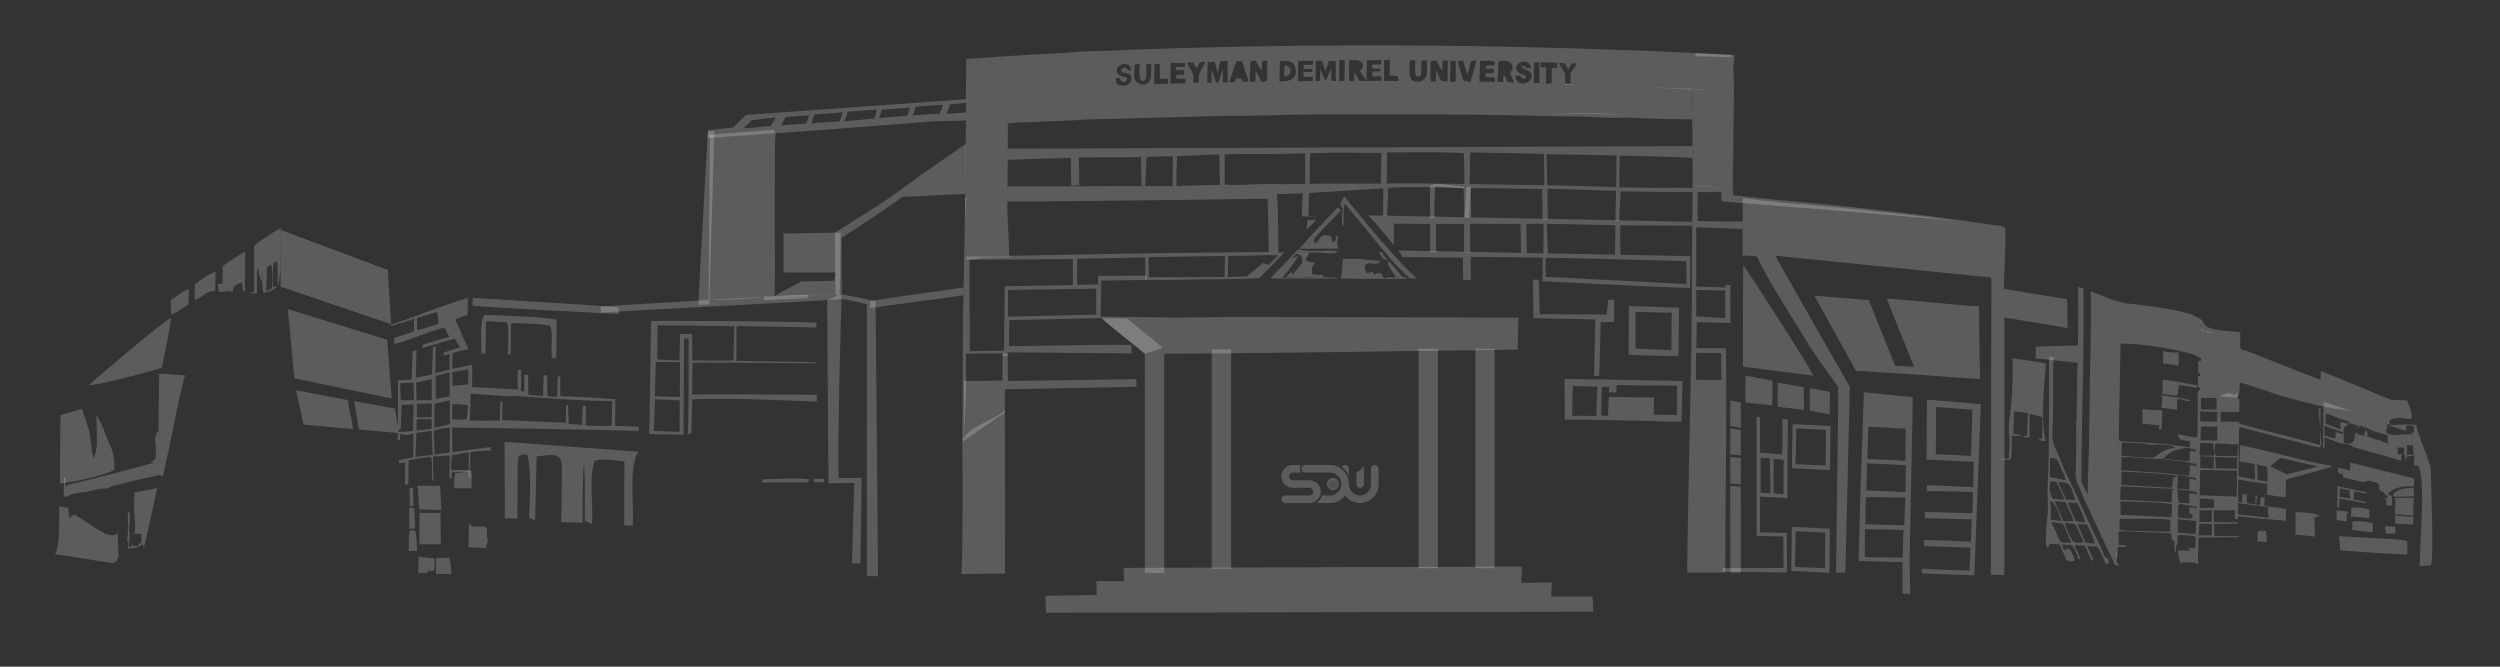 <?xml version="1.0" encoding="UTF-8" standalone="no"?>
<!-- Creator: CorelDRAW X7 -->

<svg
   xmlns:osb="http://www.openswatchbook.org/uri/2009/osb"
   xmlns:dc="http://purl.org/dc/elements/1.1/"
   xmlns:cc="http://creativecommons.org/ns#"
   xmlns:rdf="http://www.w3.org/1999/02/22-rdf-syntax-ns#"
   xmlns:svg="http://www.w3.org/2000/svg"
   xmlns="http://www.w3.org/2000/svg"
   xmlns:xlink="http://www.w3.org/1999/xlink"
   xmlns:sodipodi="http://sodipodi.sourceforge.net/DTD/sodipodi-0.dtd"
   xmlns:inkscape="http://www.inkscape.org/namespaces/inkscape"
   xml:space="preserve"
   width="750"
   height="200"
   version="1.1"
   style="fill-rule:evenodd"
   viewBox="0 0 21166.667 5644.444"
   id="svg2"
   inkscape:version="0.48.4 r9939"
   sodipodi:docname="campus_footer.svg"><rect x="0" y="0" width="21166.667" height="5644.444" fill="#333333" stroke="none"/><sodipodi:namedview
     pagecolor="#002248"
     bordercolor="#666666"
     borderopacity="1"
     objecttolerance="10"
     gridtolerance="10"
     guidetolerance="10"
     inkscape:pageopacity="1"
     inkscape:pageshadow="2"
     inkscape:window-width="1918"
     inkscape:window-height="1150"
     id="namedview297"
     showgrid="false"
     inkscape:zoom="1.1676768"
     inkscape:cx="286.89447"
     inkscape:cy="279.73183"
     inkscape:window-x="0"
     inkscape:window-y="0"
     inkscape:window-maximized="1"
     inkscape:current-layer="Слой_x0020_1" /><defs
     id="defs4"><linearGradient
       id="linearGradient4047"
       osb:paint="solid"><stop
         style="stop-color:#000000;stop-opacity:1;"
         offset="0"
         id="stop4049" /></linearGradient><style
       type="text/css"
       id="style6">
    .fil0 {fill:#FEFEFE}
   </style><linearGradient
       inkscape:collect="always"
       xlink:href="#linearGradient4047"
       id="linearGradient4051"
       x1="3907"
       y1="10794.992"
       x2="24033.316"
       y2="10794.992"
       gradientUnits="userSpaceOnUse" /></defs><g
     id="Слой_x0020_1"
     transform="translate(-3439.889,-8008.959)"
     style="fill:#ffffff;fill-opacity:0.548"><g
       id="_727443328"
       style="fill:#ffffff;fill-opacity:0.202"><path
         class="fil0"
         d="m 14725,12055 c 10,0 19,3 27,7 -6,3 -15,8 -26,16 -12,-7 -22,-11 -29,-14 8,-6 18,-9 28,-9 z m 199,52 0,0 c 0,18 14,32 32,32 18,0 32,-14 32,-32 l 0,0 0,-129 c 0,-8 -3,-16 -9,-22 -7,25 -29,44 -55,48 l 0,103 z m -123,-144 c 5,-10 16,-17 28,-17 18,0 32,14 32,32 l 0,0 0,59 c -13,-30 -34,-55 -60,-74 z m -101,-17 c 89,0 161,72 161,161 0,1 0,2 0,4 l 0,0 0,0 c 0,51 42,93 93,93 52,0 93,-42 93,-93 l 0,0 0,-127 0,-6 0,0 c 0,-18 15,-32 33,-32 17,0 32,14 32,32 l 0,0 0,133 0,0 c 0,87 -71,157 -158,157 -51,0 -97,-25 -126,-63 -29,38 -76,63 -128,63 l 0,0 0,0 -116,0 c 24,-14 42,-37 50,-64 l 66,0 0,0 c 53,0 96,-43 97,-96 0,-1 0,-3 0,-5 -2,-51 -45,-93 -97,-93 l 0,0 -129,0 0,0 -78,0 0,0 c -18,0 -33,-14 -33,-32 0,-18 15,-32 33,-32 l 0,0 207,0 0,0 0,0 z m -315,193 c -53,0 -96,-43 -96,-96 0,-54 43,-97 96,-97 l 0,0 73,0 c -8,8 -13,20 -13,32 0,13 5,24 13,32 l -73,0 0,0 c -18,0 -32,15 -32,33 0,17 14,32 32,32 l 0,0 141,0 0,0 c 53,0 97,43 97,97 0,53 -44,96 -97,96 l 0,0 -205,0 0,0 c -18,0 -32,-14 -32,-32 0,-18 14,-32 32,-32 l 205,0 0,0 c 18,0 32,-15 32,-32 0,-18 -14,-33 -32,-33 l 0,0 -141,0 z m 340,-60 c -4,3 -8,6 -12,9 -12,-5 -23,-9 -30,-10 4,-6 8,-10 13,-14 10,4 20,9 29,15 z m -13,11 c -3,2 -6,5 -8,7 -10,-4 -19,-8 -26,-10 1,-3 3,-6 5,-9 10,3 20,7 29,12 z m -10,9 c -2,2 -3,4 -5,6 -1,1 -2,2 -3,3 -7,-2 -14,-4 -20,-5 0,-5 2,-10 3,-15 9,3 17,6 25,11 z m -9,11 c -6,7 -11,14 -14,19 -3,-6 -5,-14 -5,-22 0,-1 0,-2 0,-3 6,1 13,3 19,6 z m 59,-47 c 4,2 7,4 10,7 -6,3 -15,8 -24,15 -4,-2 -7,-4 -10,-7 7,-5 15,-11 24,-15 z m -16,23 c -3,3 -7,6 -10,9 -4,-2 -7,-4 -11,-6 4,-3 7,-6 11,-9 4,2 7,4 10,6 z m -12,10 c -3,3 -5,5 -8,8 -3,-2 -7,-4 -10,-6 2,-2 5,-5 8,-7 3,1 7,3 10,5 z m -9,10 c -2,2 -4,4 -6,6 l -2,2 c -3,-2 -7,-3 -11,-5 3,-3 6,-6 9,-9 3,2 6,4 10,6 z m -9,10 c -8,10 -15,19 -19,26 -3,-3 -5,-7 -7,-11 5,-7 10,-14 15,-20 4,1 7,3 11,5 z m 56,-45 c 3,3 6,6 8,10 -6,3 -13,7 -21,12 -3,-2 -7,-5 -10,-7 7,-6 15,-11 23,-15 z m -15,24 c -4,2 -7,4 -10,7 -3,-2 -6,-4 -9,-6 3,-3 6,-6 9,-9 4,3 7,5 10,8 z m -12,8 c -3,3 -6,5 -8,7 -3,-1 -6,-3 -9,-5 3,-2 5,-5 8,-7 3,1 6,3 9,5 z m -10,9 c -2,2 -4,4 -6,6 l -1,1 c -3,-2 -6,-3 -8,-4 2,-3 4,-6 7,-8 2,2 5,3 8,5 z m -9,9 c -10,11 -18,21 -22,28 -2,-2 -4,-4 -6,-6 7,-9 14,-18 20,-26 3,1 6,2 8,4 z m 55,-39 c 1,3 3,6 4,10 -5,3 -11,6 -17,9 -1,-1 -2,-2 -4,-3 -1,-1 -3,-3 -4,-4 6,-4 13,-9 21,-12 z m -15,21 c -3,2 -6,4 -9,6 -2,-1 -4,-2 -6,-4 -1,-1 -2,-1 -3,-2 4,-3 7,-5 10,-7 3,2 5,4 8,7 z m -11,8 c -3,2 -6,4 -9,7 -1,-2 -3,-3 -5,-4 -1,-1 -1,-2 -2,-2 2,-3 5,-5 7,-7 3,2 6,4 9,6 z m -11,8 c -1,2 -3,3 -5,5 l -1,1 c -1,-1 -3,-2 -5,-3 -1,-1 -2,-1 -3,-2 2,-2 5,-4 7,-6 2,1 5,3 7,5 z m -8,8 c -10,11 -18,21 -22,27 -3,-1 -6,-3 -9,-5 8,-10 16,-19 23,-27 3,2 6,3 8,5 z m 49,-34 c 1,4 2,9 2,14 0,4 0,9 -1,13 -5,-5 -10,-11 -17,-17 5,-4 11,-7 16,-10 z m 0,29 c -1,3 -2,7 -4,10 -4,-6 -12,-13 -23,-22 3,-2 6,-4 9,-6 6,6 12,12 18,18 z m -5,11 c -2,3 -4,7 -7,10 -4,-5 -13,-14 -25,-24 3,-2 6,-5 8,-7 8,6 16,13 24,21 z m -8,10 c -1,2 -2,3 -4,4 -4,-4 -14,-12 -27,-21 1,-2 3,-3 5,-5 9,6 18,14 26,22 z m -5,5 c -8,7 -19,11 -32,11 -7,0 -14,-1 -20,-4 8,-10 16,-19 24,-27 9,6 19,13 28,20 z"
         id="path11"
         inkscape:connector-curvature="0"
         style="fill:#ffffff;fill-opacity:0.202" /><path
         class="fil0"
         d="m 17800,10996 c 17,0 213,2 213,2 0,70 0,226 3,229 -12,-3 -200,0 -218,-3 2,-7 2,-228 2,-228 z m 1,-533 c 99,3 139,4 246,5 -1,68 0,234 0,234 -107,-8 -144,-8 -246,-14 2,-74 0,-145 0,-225 z m -7535,-1408 -213,15 40,-71 197,-13 c -7,30 -13,47 -24,69 z m 579,-42 c -4,1 -249,22 -256,23 0,0 30,-81 30,-81 80,-7 238,-17 245,-17 l -19,75 z m 38,-5 c 8,-21 22,-70 22,-70 0,0 210,-16 240,-18 -8,19 -23,68 -23,68 -78,6 -160,14 -239,20 z m 572,-35 28,-80 138,-14 c 0,0 -4,83 -4,83 l -162,11 z m 181,-451 323,-14 -9,258 -314,15 0,-259 z m 4791,16 45,-2 2,176 -48,-1 1,-173 z m -706,-9 c 18,-7 22,-5 44,-3 l 1,174 -50,3 5,-174 z m -562,-12 48,-1 -2,132 71,4 3,43 -121,0 1,-178 z m -380,1 46,0 -2,175 -44,3 c 0,0 0,-178 0,-178 z m -932,188 61,-179 48,-1 c 11,30 20,61 28,90 5,13 10,28 15,41 2,5 7,19 8,23 l -1,20 -43,2 -12,-27 -44,-1 c -25,34 11,31 -60,32 z m 1532,-186 44,0 c 0,44 -6,100 6,134 41,6 43,1 44,-40 1,-32 -1,-62 4,-93 l 44,-1 c 2,90 14,173 -70,179 -45,4 -65,-7 -74,-50 -5,-27 -3,-101 2,-129 z m -1107,178 4,-171 c 36,-1 139,-23 135,94 -3,72 -82,79 -139,77 z m -203,2 -47,2 c 1,-37 0,-151 9,-176 36,-6 39,-7 54,21 5,9 9,17 15,28 l 26,31 c 0,-54 -16,-94 43,-81 l -1,171 -50,6 c -7,-19 -31,-77 -47,-88 l -2,86 z m 1528,-2 -41,1 c -11,-21 -3,-161 -1,-175 l 46,-4 c 8,18 36,76 50,87 l 3,-85 44,0 -2,175 c -89,7 -52,-39 -98,-87 l -1,88 z m 663,9 -54,-1 c -8,-15 -20,-56 -36,-64 l -3,62 -48,-1 8,-173 c 29,-7 119,-17 119,48 0,45 -27,27 -16,63 5,19 22,38 30,66 z m -1644,-12 -37,0 c 0,-2 2,-170 2,-170 0,0 26,-1 53,0 l 28,88 27,-87 60,-1 c 0,28 1,170 1,170 0,0 -37,0 -37,0 l -3,-109 c 1,3 -47,110 -47,110 0,0 -41,-85 -45,-104 l -2,103 z m -139,-101 c 10,0 73,-1 74,-1 l -1,25 c 0,0 -53,-1 -73,1 0,21 -1,41 -1,41 0,0 79,-1 79,-1 l 0,35 c -2,1 -126,3 -126,3 -1,-36 3,-172 3,-172 0,0 124,-1 124,-1 l 0,33 -78,2 c 0,0 -1,34 -1,35 z m 1879,82 c 7,-42 -22,-31 -54,-49 -21,-13 -33,-39 -17,-66 24,-41 114,-47 118,27 -72,0 -40,-26 -81,-21 9,44 127,31 73,119 -28,47 -133,43 -123,-35 l 35,-2 c 17,16 14,31 49,27 z m -339,-107 c 4,28 2,21 32,22 39,2 35,-8 41,22 -11,21 4,14 -34,16 -23,1 -19,-5 -39,2 l -1,25 c 21,10 51,4 79,9 l 1,37 -130,-1 4,-174 c 36,-5 99,-8 125,6 l 1,25 c -21,11 -37,4 -58,6 l -16,4 c -1,0 -3,1 -5,1 z m -889,23 0,18 c -25,5 -45,3 -70,5 l 0,41 76,-1 2,38 -188,2 c -17,-36 -21,-44 -41,-72 l -2,71 -43,2 c 0,0 0,-130 0,-174 104,-20 152,30 91,87 13,18 57,86 57,85 0,-42 3,-126 3,-174 l 120,-2 1,36 -76,3 c -1,15 0,33 0,33 0,0 50,0 70,2 z m 761,110 -57,-10 c -4,-9 -2,-4 -4,-9 -3,-7 -6,-17 -8,-24 -11,-41 -38,-106 -36,-134 l 44,0 34,111 c 44,-66 -8,-116 79,-113 l -52,179 z m 849,-64 c -1,16 -1,80 -1,80 0,0 -41,-1 -53,1 11,14 -5,5 22,10 l 93,1 c 41,0 82,-3 117,-2 76,3 148,10 227,12 l -4,245 c -42,-29 -597,-16 -599,-16 -2,1 -4,2 -6,3 0,-39 1,-227 6,-254 -3,-2 -11,0 -11,0 0,0 2,-135 2,-139 l -47,-1 -1,-42 c 0,0 139,4 139,4 -14,-7 -63,-10 -82,-14 l 3,-87 c 18,-6 266,1 308,3 l 147,7 c 24,0 135,5 142,14 l 6,0 c -1,57 -1,115 -2,172 -1,100 23,89 -68,87 -52,-1 -325,-14 -339,-4 0,-21 0,-52 1,-80 z m -4761,-136 c 41,0 113,-4 146,-9 l 149,-7 c 55,-1 104,3 160,-3 47,-5 80,-8 130,-7 l -9,260 c -90,1 -198,12 -292,14 -29,1 -54,9 -77,9 -22,0 -40,-5 -68,-3 -52,3 -97,8 -151,12 8,-67 9,-255 12,-266 z m -356,6 c -1,127 -2,215 -4,341 0,0 -1861,133 -1861,133 1,1 47,45 48,46 21,-5 164,-20 203,-24 -11,25 -42,72 -42,72 0,0 -232,21 -232,21 2,-4 71,-69 71,-69 0,0 -48,-46 -48,-46 -1,0 -109,106 -109,106 -45,6 -185,21 -213,23 0,0 -4,67 -4,68 85,-9 909,-65 909,-65 0,0 12,-46 16,-65 0,0 -45,8 -45,8 0,-2 17,-56 26,-79 l 237,-18 c -3,16 -22,76 -22,76 0,0 -150,12 -196,13 -2,9 -16,65 -16,65 0,0 989,-76 989,-76 l 3,-63 -164,11 c 8,-14 27,-73 27,-73 64,-7 165,-12 230,-16 -6,18 -28,75 -28,75 0,0 -65,3 -65,3 0,4 -3,63 -3,63 101,-6 195,-4 290,-9 -3,301 -7,683 -6,896 -2,104 -4,238 -4,263 71,1 320,-18 376,-3 1,-162 -18,-317 -15,-478 1,-43 1,-87 1,-129 l 2,-154 c 4,-365 -2,174 1,-314 -1,-58 -1,-18 -1,-56 l 83,-7 -89,-4 c 0,-38 -8,-238 7,-252 10,-11 1,-5 25,-8 l 260,-14 c 45,-1 104,-3 148,-6 46,-3 108,-2 154,-11 -12,65 1,239 -16,275 l 83,-6 -58,-4 c 0,-47 1,-94 1,-141 l 2,-112 c 5,-11 -15,-6 6,-5 7,-10 140,-10 159,-10 33,-1 58,-8 92,-7 64,2 54,4 74,-5 l 11,-7 c -1,-1 -10,-5 -17,-12 l -320,17 c -10,-26 -4,-229 3,-265 419,-15 838,-27 1256,-50 -5,154 1,-230 -3,285 l -37,2 c -6,-16 -3,-4 -4,-23 l 2,-89 c -20,56 -39,112 -39,112 0,0 -11,1 -20,1 -5,-19 -28,-89 -38,-111 l 2,114 c 25,4 35,3 60,2 27,-1 41,2 68,2 -6,33 -9,241 -4,274 127,4 286,-2 414,-5 139,-5 274,-5 412,-6 546,-4 1123,-1 1667,8 137,3 278,9 413,8 141,0 286,15 427,13 l 6,-268 c 670,25 492,32 787,33 55,0 104,6 160,7 l -5,554 c -159,-2 -159,-23 -240,-22 -35,0 -60,-5 -93,-6 l -1,25 73,0 c 0,13 -13,3 46,9 l 215,12 -6,246 c -113,-1 -239,-17 -327,-9 -6,410 -5,820 -9,1230 -2,242 -44,2029 -36,2040 0,0 321,-1 321,-1 0,-679 16,-1349 5,-1900 0,0 -250,0 -250,0 1,-35 4,-223 4,-223 2,6 258,8 284,9 2,-91 -2,-220 1,-319 l 22,2 -66,-6 1,23 c 0,0 -244,-8 -247,-8 0,0 0,-501 0,-501 47,1 393,12 393,13 1,-54 1,-63 1,-63 -140,1 -241,1 -382,-5 l 1,-244 c 64,4 132,-2 200,-1 0,11 0,70 3,80 0,0 1816,143 1978,167 47,7 102,19 140,22 l 279,40 c 1,-28 -87,-24 -127,-33 -604,-91 -1211,-156 -1835,-212 l -336,-36 c -10,-43 -3,-248 -1,-309 -2,-93 14,-730 -1,-756 -11,38 4,128 -17,170 -56,-1 -110,-18 -163,-10 -44,6 -41,-3 -77,-7 l -75,-4 c -13,-41 -4,-98 -4,-142 l 1,-103 c -2,-28 9,-16 25,-16 l 296,9 c -4,-17 -8,15 1,-13 3,-13 3,-7 5,-7 l -572,-28 c 0,0 -5,-3 -751,-27 -1236,-37 -2478,-35 -3715,9 -120,4 -247,14 -365,14 -117,1 -236,17 -357,20 -73,1 -725,46 -725,46 z"
         id="path13"
         inkscape:connector-curvature="0"
         style="fill:#ffffff;fill-opacity:0.202" /><path
         class="fil0"
         d="m 18314,10181 c 97,197 202,361 317,548 55,83 102,169 158,254 52,78 215,302 215,302 2,5 -16,1321 -19,1573 l 79,-1 c 9,-390 38,-1572 38,-1572 0,0 -621,-1086 -630,-1111 0,0 1828,185 1828,185 0,0 -4,2518 -4,2518 23,-6 113,2 113,2 4,-30 1,-2182 1,-2182 0,0 536,89 536,89 0,0 -5,-230 -4,-243 0,0 -534,-88 -534,-88 -5,-76 24,-509 6,-512 l -279,-40 c -38,-3 -93,-15 -140,-22 -48,-7 -99,-13 -140,-20 -124,-21 -885,-100 -1014,-109 -53,-3 -99,-14 -144,-14 -68,0 -346,-32 -440,-45 -46,-7 -54,-5 -61,-6 -1,26 -2,472 -3,485 60,1 116,7 121,9 z"
         id="path15"
         inkscape:connector-curvature="0"
         style="fill:#ffffff;fill-opacity:0.202" /><path
         class="fil0"
         d="m 21036,10655 -1,134 -4,292 c -8,71 -3,206 -6,290 -3,86 -1,136 -3,154 l 1,12 c -8,45 -4,139 -4,191 -1,67 -1,135 -2,203 -2,79 -15,114 18,182 22,46 37,95 60,141 43,88 83,178 126,273 l 97,203 c 25,48 13,58 45,67 l 22,0 c -19,-24 -13,-3 -24,-34 l 0,-20 c 15,-71 11,-623 14,-748 2,-81 -2,-178 5,-257 l 0,-103 14,-716 c 135,-4 412,35 556,75 24,6 49,11 68,19 21,8 43,27 56,29 2,1 14,2 20,7 -8,48 -20,22 -13,61 l 113,-5 3,-129 c -33,-18 -74,-1 -101,-23 l 101,2 0,-133 c -38,0 -53,-7 -95,-7 -17,-19 -9,16 -10,-13 l -10,-7 c -8,12 1,5 -8,12 -1,-22 -3,-55 5,-70 l -44,-44 c -40,-36 -256,-72 -328,-82 -60,-8 -119,-18 -180,-25 -105,-12 -79,-2 -168,-30 -55,-8 -158,-64 -219,-79 7,77 1,527 -4,643 l -6,430 c 0,35 -3,70 -2,105 0,24 1,30 0,50 l -13,484 c -12,-9 -29,-53 -37,-71 -21,-51 -19,-26 -15,-82 l 1,-222 c 8,-431 22,-931 16,-1361 l 0,0 -46,-14 c 0,0 1,173 2,216 z"
         id="path17"
         inkscape:connector-curvature="0"
         style="fill:#ffffff;fill-opacity:0.202" /><path
         class="fil0"
         d="m 13092,8551 c -10,78 -8,141 26,145 28,-4 32,-54 27,-142 0,0 42,-1 42,-4 1,55 -1,68 -3,104 -5,106 -141,82 -142,-1 0,-32 6,-98 6,-100 l 44,-2 z m 258,166 c 0,0 0,-25 0,-80 0,-59 1,-95 1,-95 19,-1 122,1 122,1 l -1,33 c -1,0 -77,-1 -77,-1 l 0,28 c 0,0 70,0 70,0 0,0 -1,39 -1,39 -6,1 -55,0 -64,0 l -1,31 77,2 1,38 -265,8 c 1,-56 4,-114 2,-169 0,0 46,-3 46,-3 l 0,126 69,1 c 0,0 1,37 0,41 0,0 23,0 21,0 z m 194,-6 c -4,-47 7,-61 -15,-100 -13,-22 -35,-51 -35,-74 l 46,0 32,52 28,-55 45,0 c -9,28 -28,54 -41,78 -21,39 -9,50 -15,97 l -45,2 z m -647,7 c -9,-20 -9,-46 -9,-46 l 35,-3 c -1,22 22,48 54,26 24,-42 -29,-29 -60,-49 -21,-13 -30,-38 -14,-65 22,-38 108,-52 113,23 -13,2 -30,1 -30,1 1,-16 -24,-35 -48,-11 -21,53 88,9 79,83 -6,50 -48,66 -103,53 l -11,7 c -20,9 -10,7 -74,5 -34,-1 -59,6 -92,7 -19,0 -152,0 -159,10 -21,-1 -1,-6 -6,5 l -2,112 c 0,47 -1,94 -1,141 l 58,4 1196,-32 c -5,-33 -2,-241 4,-274 -27,0 -41,-3 -68,-2 -25,1 -35,2 -60,-2 l -39,-3 c 1,-54 5,-121 5,-175 0,0 26,0 60,0 l 24,92 22,-97 c 1,-2 42,-3 63,-3 2,0 0,-48 2,-105 -418,23 -837,35 -1256,50 -7,36 -13,239 -3,265 l 320,-17 z"
         id="path19"
         inkscape:connector-curvature="0"
         style="fill:#ffffff;fill-opacity:0.202" /><path
         class="fil0"
         d="m 13895,10692 c -377,7 -752,5 -1126,12 17,21 364,300 364,300 320,6 3156,-35 3156,-35 l 7,-271 c -473,-2 -936,-3 -1417,-4 -328,-1 -655,0 -984,-2 z"
         id="path21"
         inkscape:connector-curvature="0"
         style="fill:#ffffff;fill-opacity:0.202" /><path
         class="fil0"
         d="m 22404,11250 c 37,0 272,88 333,105 534,153 514,102 644,147 43,15 241,92 273,93 28,7 7,2 15,-3 l 1,-203 -513,-213 c -80,-22 -63,-53 -71,46 -27,-4 -431,-167 -500,-193 -41,-15 -135,-57 -168,-60 -19,14 -3,241 -14,281 z"
         id="path23"
         inkscape:connector-curvature="0"
         style="fill:#ffffff;fill-opacity:0.202" /><path
         class="fil0"
         d="m 16624,8541 -1,42 -45,1 -1,131 -37,3 c -5,27 -6,215 -6,254 3,-1 4,-2 6,-3 60,1 577,1 599,16 l 4,-245 c -79,-2 -151,-9 -227,-12 -35,-1 -76,2 -117,2 -31,-1 -88,-8 -107,-12 0,-2 0,-84 0,-84 0,0 -54,-92 -54,-92 0,0 49,1 49,1 0,0 15,26 30,52 0,0 22,-39 29,-50 l 47,2 c -1,2 -57,85 -57,85 0,0 0,66 0,86 13,-10 288,3 340,4 91,2 67,13 68,-87 1,-57 1,-115 2,-172 l -6,0 c -7,-9 -118,-14 -142,-14 l -147,-7 c -42,-2 -290,-9 -308,-3 l -3,87 c 19,4 70,8 84,15 z"
         id="path25"
         inkscape:connector-curvature="0"
         style="fill:#ffffff;fill-opacity:0.202" /><path
         class="fil0"
         d="m 16423,10703 c 52,1 524,9 524,12 l -11,480 43,-5 c 4,-4 13,-453 13,-453 77,-1 114,-3 114,-3 0,0 2,-67 0,-187 -7,0 -50,0 -50,0 0,0 -12,125 -12,125 0,0 -568,-3 -568,-3 0,0 -8,-292 -8,-292 -8,-1 -41,0 -49,0 l 4,326 z"
         id="path27"
         inkscape:connector-curvature="0"
         style="fill:#ffffff;fill-opacity:0.202" /><path
         class="fil0"
         d="m 9488,9116 -55,8 c -12,225 -69,1198 -81,1466 0,0 93,-3 93,-3 5,-162 38,-1329 43,-1471 z"
         id="path29"
         inkscape:connector-curvature="0"
         style="fill:#ffffff;fill-opacity:0.202" /><path
         class="fil0"
         d="m 11970,9587 c 0,5 -1,128 -1,128 733,-1 2203,-24 2203,-24 0,0 11,366 9,453 l 82,1 c 0,0 2,-380 -13,-491 l 220,-9 -9,196 142,0 -84,-5 3,-193 c 0,0 630,-39 630,-39 l -2,236 33,-2 c 11,-152 9,-234 9,-234 19,-20 552,-7 639,-2 0,0 8,198 8,246 l 57,1 c 0,-3 -3,-246 -3,-246 15,-5 603,6 605,7 -3,11 4,220 3,258 l 43,-2 c 0,-2 -1,-257 -1,-260 4,0 579,19 579,19 l -5,256 c 1,0 28,0 35,-1 -5,-28 9,-251 9,-251 4,0 443,7 609,6 0,0 1,-35 1,-36 -215,-3 -422,5 -641,-6 7,0 -473,-15 -684,-17 -433,-4 -880,-19 -1316,-13 -222,3 -430,-3 -652,3 -106,3 -210,3 -314,1 -104,-1 -234,14 -331,6 l -199,4 c -93,4 -350,11 -437,7 0,0 -1227,4 -1227,3 z"
         id="path31"
         inkscape:connector-curvature="0"
         style="fill:#ffffff;fill-opacity:0.202" /><path
         class="fil0"
         d="m 15826,10190 2,188 65,1 -1,-195 c 216,2 395,3 610,6 0,67 -1,134 -3,201 0,0 27,0 27,0 0,0 1,-27 1,-38 0,0 1191,61 1191,61 0,0 1,24 1,31 1,4 -500,-17 -1193,-54 l 1,-199 c -1,-5 1190,28 1190,28 0,0 1,144 2,225 l 30,4 2,-271 c 0,0 -2465,-48 -2472,-48 38,57 38,57 38,57 4,-2 120,-1 509,3 z"
         id="path33"
         inkscape:connector-curvature="0"
         style="fill:#ffffff;fill-opacity:0.202" /><path
         class="fil0"
         d="m 11972,9268 -1,95 c 91,-5 534,-17 534,-17 5,199 5,235 5,235 22,-1 41,-4 68,-2 0,-37 -3,-161 -3,-236 163,-7 370,3 526,-6 -2,35 4,242 4,244 17,1 30,2 32,1 0,0 6,-147 10,-239 33,-11 181,-11 223,-11 1,96 -3,195 -2,253 26,0 33,-1 33,-1 -1,-102 -3,-92 5,-254 106,-2 239,-12 358,-13 0,0 3,236 4,257 l 41,0 0,-259 c 102,-4 519,0 682,-8 l -1,259 c 19,-1 38,-1 38,-1 2,-11 1,-213 4,-259 211,-8 394,-2 605,-3 l -7,260 49,-1 c 5,-49 4,-261 4,-262 217,-1 434,-7 651,6 0,0 7,234 4,264 41,0 45,-3 42,-3 9,-18 6,-267 6,-267 l 15,0 410,7 200,5 2,16 2,253 25,-3 c 1,-75 -6,-178 -6,-264 2,2 508,8 593,11 l -3,268 26,1 c -1,-49 3,-267 3,-267 205,5 413,6 617,19 l 0,-100 c 0,0 -5798,22 -5798,22 z"
         id="path35"
         inkscape:connector-curvature="0"
         style="fill:#ffffff;fill-opacity:0.202" /><path
         class="fil0"
         d="m 13166,10379 c 152,2 315,-1 467,-5 78,-1 156,-1 234,-2 59,-1 234,-7 234,-7 4,-4 209,-213 212,-219 l -173,-4 c -1,5 1,27 1,27 0,0 120,0 120,0 -3,4 -80,84 -80,84 0,0 -49,-17 -49,-17 0,0 -133,112 -138,114 0,0 -183,5 -183,5 0,0 3,29 0,0 l 0,0 -646,1 1,23 z"
         id="path37"
         inkscape:connector-curvature="0"
         style="fill:#ffffff;fill-opacity:0.202" /><path
         class="fil0"
         d="m 21879,12406 c 3,0 154,13 154,13 l -3,111 -152,-11 c 0,-18 1,-113 1,-113 z m 181,36 c 1,1 90,1 107,4 l 0,95 c -39,1 -105,0 -111,1 0,0 3,-43 5,-104 1,-39 2,-105 2,-108 0,0 67,-2 103,-1 0,0 -1,99 -1,99 -1,1 -102,0 -104,0 0,0 0,15 -1,14 z m 125,-205 c 0,0 0,40 1,71 -1,0 -120,4 -121,4 l -1,-110 0,29 c 31,-1 121,6 121,6 z m 193,-23 c 0,0 -314,-12 -314,-12 l 4,-213 c 0,0 208,1 312,6 0,0 1,-18 1,-18 0,0 -179,-2 -181,-2 2,-28 -6,-94 -6,-96 43,-1 160,9 187,0 l -3,335 z m 3,-337 c -3,-6 3,-8 -29,-9 -14,-1 -25,0 -38,1 -26,1 -49,-1 -74,0 -30,0 -66,13 -43,-104 69,-6 116,13 192,4 l -8,108 z m -310,-140 c 1,-1 2,-88 3,-117 0,0 138,1 138,1 0,0 0,118 0,118 l -141,-2 z m 136,-359 c 1,33 -1,99 0,99 l -132,-1 c 0,0 -1,-98 -1,-98 0,0 133,0 133,0 z m -159,107 c -2,72 -2,148 -3,227 l 1,7 -5,106 23,6 5,-71 c 34,2 77,-2 110,5 l 10,102 -121,0 -5,-15 -20,-11 -2,100 28,7 -1,-77 116,7 c 0,0 -2,63 -2,98 -2,-1 -113,-4 -113,-4 l 0,-6 -28,-10 c -1,30 1,176 -6,203 l -3,8 5,8 0,23 0,100 -1,17 -3,96 c -8,0 -50,-1 -53,-8 -1,-2 -3,-2 -4,-3 l -96,-10 1,-102 -3,-108 -3,-14 c -4,-36 7,-89 4,-117 l -6,0 c -8,16 -8,43 -8,63 1,74 -4,45 -10,64 -10,31 -12,378 -4,415 -7,92 13,131 13,50 3,-15 1,-8 5,-15 11,-24 9,-51 8,-85 35,-5 123,1 153,12 0,1 -3,-15 0,2 0,2 1,4 1,6 l -4,91 -73,-1 77,6 -5,115 c 13,13 -13,9 27,13 -8,-28 2,-225 2,-225 2,1 338,-3 342,-3 -1,-2 3,-7 -2,-9 0,0 -186,-1 -205,0 -3,-31 -1,-64 -5,-102 l 199,-4 c 0,0 1,-12 1,-12 -1,0 -198,1 -201,1 l -2,-101 c 16,1 173,1 180,-2 l 0,76 27,-2 -2,-22 2,-16 0,-95 2,-10 -1,-92 -2,-12 3,-87 2,-26 0,-264 c 4,-49 3,-102 6,-155 l 605,158 c 21,7 53,14 80,15 l 3,-303 c -4,-29 13,-32 -17,-27 l 26,315 c -171,-51 -480,-126 -696,-183 l 0,-18 c 0,0 -152,-1 -158,-1 l 0,-83 c -3,0 -30,0 -30,0 0,0 -1,83 -1,83 -37,0 -143,-3 -143,-3 0,-1 0,-38 0,-83 0,0 230,5 331,5 l 2,-108 c -15,-17 -19,21 -11,-23 -1,-1 -2,-3 -2,-4 l -8,-42 c -2,29 0,15 -10,22 -35,28 3,5 -42,0 -31,-4 -16,-12 -42,-2 l -24,7 c -15,1 3,-7 -7,0 -2,1 -6,18 -27,16 -29,-2 -6,-12 -40,-8 -42,6 -76,-2 -117,5 2,-32 12,-30 14,-60 -5,-5 -16,-5 -20,-7 0,63 -14,-21 -18,55 -3,53 3,72 1,136 z"
         id="path39"
         inkscape:connector-curvature="0"
         style="fill:#ffffff;fill-opacity:0.202" /><path
         class="fil0"
         d="m 7269,11861 c 55,0 92,-21 140,-19 l 0,147 -148,0 c 0,-47 -4,-81 8,-128 z m -301,-302 126,-2 c 0,0 2,82 2,82 -89,14 -130,15 -130,15 0,0 2,-95 2,-95 z m 150,74 0,-204 c 5,-2 126,-30 132,-32 l -1,202 -131,34 z m -22,-207 -1,115 c -3,1 -126,2 -126,2 0,0 -1,-95 0,-115 0,0 110,-1 127,-2 z m 295,130 c -24,9 -97,5 -122,4 l 0,-130 c 8,0 109,2 130,11 7,25 -4,50 -2,64 l -6,51 z m -563,-301 c 28,-5 112,-7 113,-7 0,0 5,148 4,150 l -48,0 c -22,0 -41,1 -63,-1 -4,-46 -6,-142 -6,-142 z m 135,-7 c 0,0 132,-29 132,-29 -1,171 2,168 0,178 l -128,1 c -2,-32 -2,-146 -4,-150 z m 167,-58 117,-28 c 0,38 -1,203 -1,203 0,0 -116,21 -116,21 0,0 -3,-180 0,-196 z m 139,-30 c 69,-13 83,-14 136,-24 l -1,128 -132,12 c 0,-31 -3,-116 -3,-116 z m -460,70 c 1,9 0,416 0,416 0,0 24,-4 24,-4 0,0 7,-202 8,-206 l 101,-2 c 0,2 -5,224 -5,224 -2,-1 -125,10 -125,10 l -7,73 c 9,-3 15,-5 20,-8 2,-1 2,-49 3,-50 53,11 64,17 111,-7 2,29 -2,197 0,205 l -122,24 c 0,0 2,26 2,26 0,0 46,-6 52,-6 0,30 0,59 -1,89 0,32 0,65 -1,98 2,-1 28,0 28,0 0,0 0,-31 1,-98 l 1,-109 c 69,-10 113,-26 190,-25 18,42 0,176 12,200 10,-7 10,11 7,-36 l -2,-171 c 48,1 91,-3 140,-9 4,28 0,68 0,99 l -1,81 c 7,26 -10,4 12,18 18,-22 7,31 8,-54 l 143,-3 c 0,1 0,50 0,50 0,0 6,1 14,1 l -1,-219 c 1,-3 150,-14 176,-13 l -3,-30 c 0,0 -636,84 -636,84 0,0 7,-203 7,-203 0,0 127,-19 129,-19 l 9,201 c 0,0 15,-3 15,-3 3,-54 -7,-198 -7,-198 18,-8 116,-30 137,-24 l -1,208 c 0,0 23,-3 23,-3 1,-2 -2,-182 -2,-207 5,-3 1358,18 1580,29 0,0 2,-38 2,-38 0,5 -104,-6 -203,-6 1,-50 4,-186 2,-227 l -25,-1 c 0,34 -4,201 -5,226 -22,6 -220,-1 -220,-1 l 2,-143 c -4,-29 5,-21 -23,-25 -9,21 -8,131 -9,162 0,0 -77,-5 -113,-7 l -7,-161 c -3,0 -17,-1 -17,-1 0,0 -1,135 -1,151 0,0 -540,-22 -540,-22 l 4,-157 -18,-2 c -4,60 -6,162 -6,162 0,0 -78,5 -253,1 3,-84 8,-197 6,-228 l 326,23 c 51,-8 109,3 161,4 209,17 503,34 712,37 -2,-2 3,-21 1,-19 -131,-11 -322,-20 -440,-23 l -1,-166 -21,-2 -5,172 c -14,0 -73,-3 -82,-4 0,0 -4,-176 -4,-176 -2,-5 -27,0 -28,-3 l -6,177 c -42,-3 -82,-8 -124,-10 l -2,-169 -33,2 c 3,28 0,111 0,138 -13,0 -27,-4 -27,-4 0,0 1,-177 1,-177 0,-2 -30,1 -30,1 l 1,164 c 0,0 -386,-21 -386,-21 0,0 2,-147 1,-189 0,0 -138,28 -171,35 4,-26 3,-133 3,-133 0,0 -22,8 -22,8 -1,3 -4,127 -2,131 0,0 -121,30 -121,30 0,0 5,-191 3,-226 0,0 -25,9 -23,5 0,0 -6,194 -7,232 l -138,29 6,-234 -33,9 c -1,4 -7,239 -7,239 0,0 -113,8 -117,8 z"
         id="path41"
         inkscape:connector-curvature="0"
         style="fill:#ffffff;fill-opacity:0.202" /><path
         class="fil0"
         d="m 17771,9305 c 33,1 58,6 93,6 81,-1 81,20 240,22 l 5,-554 c -56,-1 -105,-7 -160,-7 -50,0 -139,-9 -183,-3 l 1,250 c 0,0 0,0 4,286 z"
         id="path43"
         inkscape:connector-curvature="0"
         style="fill:#ffffff;fill-opacity:0.202" /><path
         class="fil0"
         d="m 7442,10531 c 0,24 -1,66 -1,66 169,17 906,52 1238,71 5,0 -5,-57 -5,-57 -181,-17 -1028,-67 -1232,-80 z"
         id="path45"
         inkscape:connector-curvature="0"
         style="fill:#ffffff;fill-opacity:0.202" /><path
         class="fil0"
         d="m 17156,9007 c 49,-7 191,5 255,6 120,2 235,7 356,6 2,-30 -8,-161 -1,-258 l -604,-22 -6,268 z"
         id="path47"
         inkscape:connector-curvature="0"
         style="fill:#ffffff;fill-opacity:0.202" /><path
         class="fil0"
         d="m 12055,9047 489,-20 c 17,-36 4,-210 16,-275 -46,9 -108,8 -154,11 -44,3 -103,5 -148,6 l -260,14 c -24,3 -15,-3 -25,8 -15,14 -7,214 -7,252 l 89,4 z"
         id="path49"
         inkscape:connector-curvature="0"
         style="fill:#ffffff;fill-opacity:0.202" /><path
         class="fil0"
         d="m 20205,11219 c -3,-30 -10,-617 -10,-617 -164,-5 -753,-69 -781,-64 0,0 232,577 232,577 0,0 -161,-10 -161,-10 -1,-4 -224,-557 -224,-557 -25,2 -460,-36 -460,-36 l 353,637 c 244,11 1051,70 1051,70 z"
         id="path51"
         inkscape:connector-curvature="0"
         style="fill:#ffffff;fill-opacity:0.202" /><path
         class="fil0"
         d="m 22074,11042 0,24 c -40,-3 -14,-1 -24,7 0,165 9,48 18,117 -1,0 -3,-1 -3,0 -5,17 4,-7 -15,6 -2,96 -9,83 15,98 4,2 15,2 20,7 -2,30 -12,28 -14,60 41,-7 75,1 117,-5 34,-4 11,6 40,8 169,13 173,43 176,-114 11,-40 -5,-267 14,-281 -17,-26 -12,-35 -11,-71 0,-27 1,-53 0,-78 -424,-23 -242,-84 -372,-127 58,58 36,33 39,114 31,5 9,22 123,15 l 0,133 -101,-2 c 27,22 68,5 101,23 l -3,129 -113,5 c -7,-39 5,-13 13,-61 -6,-5 -18,-6 -20,-7 z"
         id="path53"
         inkscape:connector-curvature="0"
         style="fill:#ffffff;fill-opacity:0.202" /><path
         class="fil0"
         d="m 11977,8502 c -3,11 -4,199 -12,266 54,-4 99,-9 151,-12 28,-2 46,3 68,3 23,0 48,-8 77,-9 94,-2 202,-13 292,-14 l 9,-260 c -50,-1 -83,2 -130,7 -56,6 -105,2 -160,3 l -149,7 c -33,5 -105,9 -146,9 z"
         id="path55"
         inkscape:connector-curvature="0"
         style="fill:#ffffff;fill-opacity:0.202" /><path
         class="fil0"
         d="m 11601,11235 c -1,79 9,461 -11,502 l 12,6 c 1,-1 3,-5 3,-4 1,1 3,-3 4,-4 l 233,-161 c 26,-19 54,-44 86,-54 18,-26 18,0 20,-41 3,-72 -5,-98 1,-174 0,0 1113,-21 1113,-21 0,0 -1,-62 -1,-65 l -1087,16 c -1,-2 -1,-185 -2,-229 0,0 -43,-6 -43,-6 0,77 -1,155 -2,232 -115,-1 -211,4 -326,3 z"
         id="path57"
         inkscape:connector-curvature="0"
         style="fill:#ffffff;fill-opacity:0.202" /><path
         class="fil0"
         d="m 15023,9832 c 78,77 152,174 219,251 0,-1 -1,-143 -1,-180 l 307,2 c 1,72 -1,194 1,237 l 52,2 c -4,-8 -2,-239 -2,-239 0,0 236,0 236,0 l 1,240 52,2 -2,-243 c 0,0 427,1 427,1 0,0 7,239 4,245 l 50,1 -4,-247 146,0 -2,250 c 3,6 33,0 38,1 0,0 -9,-251 -9,-251 0,0 581,12 581,12 0,33 -3,250 -3,250 0,0 44,1 46,1 -3,-72 -2,-251 -2,-251 0,0 602,6 609,4 0,0 1,-30 1,-33 0,0 -2722,-55 -2745,-55 z"
         id="path59"
         inkscape:connector-curvature="0"
         style="fill:#ffffff;fill-opacity:0.202" /><path
         class="fil0"
         d="m 12763,10416 c -1,-21 0,-11 0,-31 l 384,-6 0,-36 c -40,0 -255,0 -411,2 0,0 2,71 2,71 0,0 21,-1 25,0 z"
         id="path61"
         inkscape:connector-curvature="0"
         style="fill:#ffffff;fill-opacity:0.202" /><path
         class="fil0"
         d="m 4782,11659 c 1,63 0,127 -1,190 -1,57 -4,130 -2,184 l 22,1 c 19,5 8,-3 12,16 l 8,-13 c 1,-1 3,-14 3,-15 l 27,-128 c 25,-90 135,-688 158,-708 -52,4 -227,-25 -243,-7 36,2 15,-17 21,23 l -3,217 c -2,80 0,159 -2,240 z"
         id="path63"
         inkscape:connector-curvature="0"
         style="fill:#ffffff;fill-opacity:0.202" /><path
         class="fil0"
         d="m 19830,11854 c 0,0 2,-399 2,-399 0,0 308,23 308,23 0,0 -12,382 -13,391 0,0 -292,-15 -297,-15 z m -78,47 c 127,1 272,17 399,17 l -5,216 -391,-18 -3,54 c 24,-9 337,4 393,5 0,0 -4,167 -6,180 l -402,-12 0,53 c 2,0 387,9 397,10 -1,13 -8,190 -8,190 0,0 -293,-16 -397,-14 l 0,50 c 104,3 291,12 394,13 l -8,195 c -46,0 -362,-14 -402,-16 l -4,38 c 48,8 447,17 447,17 l 55,-1448 -457,-39 -2,509 z"
         id="path65"
         inkscape:connector-curvature="0"
         style="fill:#ffffff;fill-opacity:0.202" /><path
         class="fil0"
         d="m 21717,12509 c -61,-4 -298,-2 -331,-14 0,-22 0,-103 1,-100 0,1 -1,-5 -1,-6 1,-1 4,-4 6,-6 136,1 302,2 435,17 l -5,111 -105,-2 z m -323,-255 c 64,1 402,9 436,25 l -5,109 -431,-20 c -2,-73 1,-65 0,-114 z m 2,-128 442,22 c -11,43 -10,71 -11,113 l -437,-21 c 6,-109 0,0 6,-114 z m 465,-305 c 24,-4 59,-18 85,-20 34,-3 57,14 91,17 l 3,17 c 1,43 1,-26 -1,12 l -7,87 c -26,-13 -51,-13 -70,-20 l -103,-11 c -137,-17 -116,8 -76,-2 43,6 90,9 133,14 39,5 80,18 119,23 l 4,19 -9,92 -56,-12 -185,-19 c 0,0 -6,6 -6,6 62,7 82,6 90,25 l -33,2 -10,88 -430,-24 c 2,-27 3,-81 4,-113 l 201,9 c 30,3 178,13 178,13 0,0 4,-4 6,-6 l -55,-6 -335,-22 c 2,-32 2,-83 4,-110 103,-3 203,13 301,14 30,1 27,3 50,-2 27,-25 64,-61 107,-71 z m -456,-65 c 51,0 122,7 164,8 33,0 38,4 69,9 0,0 170,-3 204,16 l 11,9 c 2,-2 4,3 6,5 -119,1 -150,77 -197,80 -45,4 -210,-10 -262,-17 2,-27 5,-33 5,-110 z m 577,40 -196,-25 c -41,-3 -70,-8 -111,-11 -32,-2 -67,-4 -99,-6 -49,-2 -152,-1 -196,-16 -7,79 -3,176 -5,257 -3,125 1,677 -14,748 -10,-54 5,-60 12,-104 l 65,1 1,-13 -61,-5 -1,-112 c 56,-10 162,5 224,5 78,1 138,3 221,11 9,31 -9,51 29,65 -8,-37 -6,-384 4,-415 6,-19 11,10 10,-64 0,-20 0,-47 8,-63 l 6,0 c 6,-17 -24,-27 81,-5 70,15 67,2 77,30 l -5,93 3,-8 c 7,-27 5,-173 6,-203 l 28,10 c -2,-16 -1,-2 0,-18 l -28,-7 2,-100 20,11 1,-21 -23,-6 5,-106 -8,24 c -1,7 0,17 0,25 0,22 2,25 -5,47 l -23,-16 c -19,-6 -21,-7 -28,-3 z"
         id="path67"
         inkscape:connector-curvature="0"
         style="fill:#ffffff;fill-opacity:0.202" /><path
         class="fil0"
         d="m 18114,8597 c 5,-23 10,-97 11,-121 0,-1 0,2 0,0 l -313,-17 c -32,0 1,18 -39,28 10,12 5,1 6,14 l -1,103 c 0,44 -9,101 4,142 l 75,4 c 36,4 33,13 77,7 53,-8 107,9 163,10 21,-42 6,-132 17,-170 z"
         id="path69"
         inkscape:connector-curvature="0"
         style="fill:#ffffff;fill-opacity:0.202" /><path
         class="fil0"
         d="m 4753,11712 c 3,35 4,12 -11,22 12,7 8,5 15,11 -1,109 17,162 -37,170 3,2 4,10 30,9 -100,30 -628,170 -737,188 -3,7 19,2 -18,12 l -1,-36 c 0,-4 1,-15 0,-19 -7,-21 1,-10 -13,-24 l -2,164 20,5 11,1 9,-9 c 24,-18 109,-30 140,-30 42,-4 98,-31 155,-31 40,-1 20,5 46,-8 40,-21 55,-16 103,-30 104,-29 203,-47 316,-74 -2,-54 1,-127 2,-184 1,-63 2,-127 1,-190 -26,22 -11,26 -29,53 z"
         id="path71"
         inkscape:connector-curvature="0"
         style="fill:#ffffff;fill-opacity:0.202" /><path
         class="fil0"
         d="m 7151,10752 c -52,17 -176,54 -179,53 0,0 -2,-104 -2,-104 0,0 137,-41 169,-50 11,33 12,101 12,101 z m -180,-72 c -35,14 -201,74 -220,74 l 0,15 c 1,0 170,-50 195,-60 0,3 -2,106 -2,106 0,0 -168,56 -168,56 0,0 3,52 3,52 130,-34 273,-101 418,-140 7,-2 47,78 47,78 0,0 -13,4 -53,15 l -174,52 c 0,0 -2,28 -2,28 3,0 275,-82 276,-78 0,0 42,70 42,70 0,0 -52,19 -115,39 -7,5 -1,-1 -13,5 l -18,12 14,11 c 6,3 -3,-6 12,3 47,-15 144,-50 189,-49 l 3,-8 c -10,-11 -1,7 -6,-12 2,8 -105,-235 -105,-235 0,0 26,-13 104,-38 1,-50 4,-96 3,-145 -123,36 -308,103 -430,149 z"
         id="path73"
         inkscape:connector-curvature="0"
         style="fill:#ffffff;fill-opacity:0.202" /><path
         class="fil0"
         d="m 17771,9588 c 223,6 327,9 327,9 1,-1 3,-93 6,-246 l -215,-12 c -59,-6 -46,4 -46,-9 l -73,0 1,258 z"
         id="path75"
         inkscape:connector-curvature="0"
         style="fill:#ffffff;fill-opacity:0.202" /><path
         class="fil0"
         d="m 10979,9679 c 7,0 20,2 31,1 136,-5 523,-27 602,-29 5,-108 6,-347 6,-425 -7,5 -412,285 -482,338 -29,21 -128,95 -157,115 z"
         id="path77"
         inkscape:connector-curvature="0"
         style="fill:#ffffff;fill-opacity:0.202" /><polygon
         class="fil0"
         points="11950,8766 11959,8508 11636,8522 11636,8781 "
         id="polygon79"
         style="fill:#ffffff;fill-opacity:0.202" /><path
         class="fil0"
         d="m 9439,10548 c 194,6 369,-14 558,-31 1,-94 5,-182 5,-272 0,-104 -4,-228 -3,-344 0,-231 1,-446 2,-676 8,-196 9,-35 -10,-118 l -540,43 -12,1398 z"
         id="path81"
         inkscape:connector-curvature="0"
         style="fill:#ffffff;fill-opacity:0.202" /><path
         class="fil0"
         d="m 23248,11971 -11,-4 -3,39 c 18,14 15,14 32,16 15,14 12,-30 12,28 32,8 146,39 175,40 51,1 -12,-2 35,-10 12,-2 32,4 47,9 31,9 62,9 47,65 l 39,23 c 20,21 1,22 37,30 -16,20 23,19 -40,18 9,0 17,6 26,12 l -1,50 52,1 c -3,-19 1,-71 -8,-79 l -30,-14 c 31,-50 134,-81 216,-66 7,-12 2,4 5,-13 1,-4 1,-14 2,-17 0,-13 -1,-26 -2,-40 l -540,-134 -2,67 -88,-21 z"
         id="path83"
         inkscape:connector-curvature="0"
         style="fill:#ffffff;fill-opacity:0.202" /><path
         class="fil0"
         d="m 11591,11238 -4,504 3,-5 c 20,-41 29,-423 30,-502 l -1,-231 310,-4 c 1,0 0,0 0,0 3,1 0,24 0,24 2,1 39,-4 41,-3 0,-2 4,-29 4,-29 l 1046,9 0,-69 c -36,-13 -869,10 -1038,6 l 3,-219 772,-17 12,2 c 90,-2 596,-5 601,-6 7,-3 -525,-4 -612,-8 2,-36 5,-231 5,-274 -265,8 -549,12 -817,17 0,0 0,42 0,42 5,0 20,-1 29,0 l 0,-11 746,-11 0,220 c -165,3 -742,19 -746,16 0,0 0,-214 0,-214 -4,-1 -29,0 -29,0 -2,79 -5,449 -5,503 l -337,4 47,0 c 0,0 -3,-774 -3,-774 54,-1 75,-15 134,-15 25,-1 178,-4 182,-7 1503,-39 157,3 -356,2 l 4,-299 11,-211 -11,4 c 0,2 -12,690 -14,778 -7,258 -7,520 -7,778 z"
         id="path85"
         inkscape:connector-curvature="0"
         style="fill:#ffffff;fill-opacity:0.202" /><path
         class="fil0"
         d="m 9195,11399 -1,266 -219,-7 11,-269 209,10 z m -94,-325 96,2 -1,293 -212,-4 8,-291 109,0 z m 112,615 15,0 c 0,0 0,-29 0,-47 0,-24 1,-478 3,-767 0,0 39,-1 39,-1 0,0 4,738 -9,809 l 32,-1 8,-292 c 356,-14 698,7 1054,19 0,0 1,-57 1,-57 -274,-3 -789,-5 -1057,-4 l 5,-267 c 25,-5 775,2 903,3 l 143,0 -6,-8 -24,-1 -100,-2 -211,-3 -335,-6 1,-135 1,-159 c 0,0 -19,0 -19,0 -2,73 -8,265 -5,291 0,0 -302,1 -350,0 -3,-85 -2,-136 -1,-224 l -104,0 c 0,0 -1,177 -4,222 -36,4 -184,-6 -188,-8 -2,-3 3,-288 3,-288 l 349,4 427,4 568,11 c 0,0 2,-40 2,-40 -27,-11 -1321,-19 -1402,-16 0,0 -15,958 -15,958 l 276,5 z"
         id="path87"
         inkscape:connector-curvature="0"
         style="fill:#ffffff;fill-opacity:0.202" /><path
         class="fil0"
         d="m 11621,10180 2,28 c 0,0 770,-4 900,-6 2,56 0,220 0,220 l 36,0 c 0,-54 2,-158 1,-222 0,0 575,-12 575,-12 l 2,192 29,-1 -1,-193 646,-10 -4,179 c 0,0 29,-1 29,-1 0,-41 3,-179 3,-179 101,-1 201,-1 302,-6 0,0 -2,-15 -1,-27 0,0 -760,8 -880,10 -546,8 -1092,21 -1639,28 z"
         id="path89"
         inkscape:connector-curvature="0"
         style="fill:#ffffff;fill-opacity:0.202" /><path
         class="fil0"
         d="m 23819,11779 52,-1 c -1,42 1,48 7,80 l -59,1 0,-80 z m -368,-156 104,42 c 29,9 84,22 102,28 l 212,3 -3,77 c -26,0 -51,1 -76,1 -9,1 -27,0 -36,1 -39,4 -28,5 -32,12 l 88,-3 c 9,41 -2,86 -1,130 l 7,-38 64,-11 -2,77 c 2,1 7,7 9,11 107,-59 38,685 39,850 l 93,-8 c 31,3 2,-741 2,-812 -2,-60 -126,-327 -121,-374 -47,-11 -152,-3 -205,-3 l -44,-1 84,28 c 35,13 49,18 80,23 l -6,-38 c 16,-9 10,-8 33,-7 25,0 33,6 37,8 l -3,49 c -12,5 16,17 -22,0 5,8 6,12 12,18 -136,-5 -162,25 -222,-14 -3,-40 10,-42 13,-49 -10,-10 -6,-5 -12,-20 l -185,-2 c -48,-4 -32,-6 -41,1 23,15 16,-9 32,21 z"
         id="path91"
         inkscape:connector-curvature="0"
         style="fill:#ffffff;fill-opacity:0.202" /><path
         class="fil0"
         d="m 21173,12611 -76,-8 -68,-157 81,5 c 17,30 61,118 63,160 z m -95,-11 c -20,4 -52,5 -73,0 -30,-8 -77,-130 -83,-163 l 86,8 c 23,40 68,131 70,155 z m -102,6 c -92,-8 -84,14 -117,-65 -16,-40 -36,-72 -50,-112 l 94,12 c 13,14 61,134 73,165 z m 118,-172 -81,-13 -66,-157 81,4 c 22,45 58,116 66,166 z m -185,-13 -73,-170 92,10 c 28,58 48,98 70,161 l -89,-1 z m -15,0 -90,-12 c -7,-57 7,-98 -8,-157 50,7 74,101 98,169 z m 23,-181 c -120,-10 -91,2 -109,-36 -19,-41 -15,-72 -8,-120 l 47,3 c 16,21 63,119 70,153 z m -51,-149 c 110,-2 103,28 144,152 l -79,-5 -65,-147 z m -69,-203 c 73,-2 61,15 89,76 14,30 40,76 42,110 l -132,-26 1,-160 z m 140,864 c 14,16 51,10 69,4 -4,-26 -28,-87 -48,-98 -20,-12 -15,-3 -23,1 -11,5 -19,29 -36,-40 l 85,7 c 21,31 51,85 49,118 9,-8 37,21 -4,-64 -9,-20 -19,-34 -24,-56 l 85,5 51,108 c 24,35 4,38 21,5 l -51,-110 c 91,5 86,-4 109,42 14,28 41,80 46,112 8,-7 11,-3 21,-9 15,-12 8,-7 7,-20 -1,-24 -4,16 -5,-20 -42,-11 -27,-24 -60,-89 l -131,-276 c -58,-128 -113,-249 -171,-368 -30,-62 -51,-128 -81,-191 -44,-92 -27,-139 -25,-246 2,-92 2,-183 3,-274 1,-70 -5,-197 7,-258 l -43,-5 c -1,147 5,801 -10,1060 -5,88 2,173 0,258 -41,364 3,312 15,266 l 41,1 c 16,1 28,2 44,3 l 59,134 z"
         id="path93"
         inkscape:connector-curvature="0"
         style="fill:#ffffff;fill-opacity:0.202" /><path
         class="fil0"
         d="m 22799,12025 c 5,-1 -129,-62 -136,-67 0,0 79,-74 87,-72 0,0 313,73 318,73 0,0 -265,65 -269,66 z m -147,-60 c 11,16 24,15 65,50 20,18 50,28 66,51 l 31,-3 163,-43 197,-57 c 8,-13 10,3 -1,-14 -42,4 -377,-81 -447,-98 2,54 -42,51 -84,34 l 3,-54 -238,-54 -6,139 c 60,11 198,30 247,49 1,0 3,-1 4,0 z"
         id="path95"
         inkscape:connector-curvature="0"
         style="fill:#ffffff;fill-opacity:0.202" /><path
         class="fil0"
         d="m 14785,9743 c 15,10 12,-16 13,27 l 9,-6 c 0,44 -11,119 -2,155 l 10,0 2,-147 c 1,-7 2,-14 4,-20 5,-15 -1,-4 8,-15 l 226,272 c 10,11 21,23 29,38 l 144,171 c 8,10 10,10 17,19 24,28 132,130 132,130 0,0 62,0 62,0 -6,-11 -92,-44 -617,-695 0,0 -35,54 -37,71 z"
         id="path97"
         inkscape:connector-curvature="0"
         style="fill:#ffffff;fill-opacity:0.202" /><path
         class="fil0"
         d="m 23120,11698 c 0,0 0,-58 0,-85 0,3 155,55 155,55 l 0,17 -58,-18 c 0,0 -4,56 -4,56 l -93,-25 z m 217,-104 c -17,9 -54,-9 -80,-14 0,28 -3,40 -1,65 0,0 -127,-49 -127,-49 0,0 4,-118 5,-85 37,7 86,32 119,44 63,22 70,13 84,39 z m -217,211 c 0,-19 1,-75 0,-94 l 142,54 c 47,4 35,-3 87,15 58,4 238,76 316,81 -14,-5 -15,-7 -27,-12 l -26,-11 -140,-39 -85,-21 c -42,-14 -26,1 -32,-20 -19,13 -53,4 -73,-1 7,-110 -22,-131 55,-163 l 67,19 -2,28 c 10,-10 1,-1 8,-15 1,-1 5,-6 5,-9 1,-2 2,-3 2,-4 l 34,10 c -16,-30 -9,-6 -32,-21 9,-7 -7,-5 41,-1 l 185,2 9,2 0,-10 c -32,-1 -230,-78 -273,-93 -50,-17 -230,-86 -269,-88 l -4,383 12,8 z"
         id="path99"
         inkscape:connector-curvature="0"
         style="fill:#ffffff;fill-opacity:0.202" /><path
         class="fil0"
         d="m 4608,12633 c -26,-3 -50,13 -52,-42 1,22 5,-23 2,18 -2,23 -6,26 -15,35 -9,-10 -6,-2 -10,-22 l 6,-90 c 14,1 29,0 43,-2 18,-1 34,-6 54,-1 l 0,76 c -6,4 -13,6 -15,8 -18,16 -8,0 -13,20 z m -30,-455 c 0,56 -4,119 -1,174 2,53 14,127 2,178 -20,-1 -35,9 -43,-8 -7,-12 -2,-45 -1,-60 1,-20 2,-41 4,-61 0,-3 1,-31 1,-31 -7,-30 3,-13 -19,-31 1,44 2,91 4,135 l -6,100 c -1,1 -2,3 -2,4 0,1 -3,7 -4,9 21,-2 11,11 12,67 l 71,-7 c 20,-8 10,-10 12,-14 16,-1 36,-11 36,-11 6,1 1,-19 9,9 4,13 1,15 0,28 9,-12 107,-464 117,-517 l -192,36 z"
         id="path101"
         inkscape:connector-curvature="0"
         style="fill:#ffffff;fill-opacity:0.202" /><path
         class="fil0"
         d="m 18090,12857 c 29,0 59,0 88,0 3,-207 1,-521 0,-729 -89,-5 0,0 -89,-5 1,147 1,714 1,734 z"
         id="path103"
         inkscape:connector-curvature="0"
         style="fill:#ffffff;fill-opacity:0.202" /><path
         class="fil0"
         d="m 19237,12218 335,3 -9,235 -330,-8 4,-230 z m 10,-285 c 129,3 329,15 329,15 l -4,228 -330,-15 5,-228 z m 12,-311 315,17 -2,272 c -72,-6 -262,-15 -322,-15 3,-103 9,-274 9,-274 z m -58,281 c -11,269 -23,791 -25,856 2,0 265,8 371,9 l 0,267 43,1 23,2 c 0,0 -5,-281 -5,-281 l -59,-27 -320,-4 c -1,-30 1,-237 1,-237 l 326,7 -7,234 59,27 27,-1385 c 0,0 -414,-42 -414,-42 -8,191 -13,383 -20,573 z"
         id="path105"
         inkscape:connector-curvature="0"
         style="fill:#ffffff;fill-opacity:0.202" /><path
         class="fil0"
         d="m 5591,10093 c 0,0 2,314 1,391 l -31,-2 0,10 53,2 2,-193 c 3,-32 -2,-13 7,-22 5,-19 6,-17 32,-32 36,-21 100,-64 132,-76 l -5,53 c 10,12 5,-3 8,23 l 1,158 c 4,19 0,-4 6,22 l 17,-125 2,-331 0,-31 c -36,17 -209,127 -225,153 z"
         id="path107"
         inkscape:connector-curvature="0"
         style="fill:#ffffff;fill-opacity:0.202" /><path
         class="fil0"
         d="m 10509,9979 5,530 c 5,-3 53,1 53,-7 1,-77 -5,-413 -2,-479 139,-90 346,-224 515,-346 l -101,2 c -14,12 -369,237 -470,300 z"
         id="path109"
         inkscape:connector-curvature="0"
         style="fill:#ffffff;fill-opacity:0.202" /><path
         class="fil0"
         d="m 10454,12101 c 39,1 89,-2 89,-2 -18,-147 19,-1556 22,-1558 3,-2 129,20 214,45 l 1,685 1,-6 c -4,162 -1,1619 -1,1619 16,6 94,3 94,3 1,-18 -21,-2329 -21,-2329 0,0 -275,-58 -297,-56 -2,0 -113,48 -113,48 0,0 11,1532 11,1551 z"
         id="path111"
         inkscape:connector-curvature="0"
         style="fill:#ffffff;fill-opacity:0.202" /><path
         class="fil0"
         d="m 14757,10362 c -82,-14 -429,6 -465,-6 5,2 -1,10 15,-9 l 45,-55 c 1,-1 4,-6 5,-7 l 77,-107 c -29,5 -53,17 -67,31 13,4 10,-20 50,-52 31,10 36,10 43,27 4,8 -3,7 5,21 15,28 -32,65 -81,130 l -6,-27 c -13,10 -39,35 -48,48 18,1 20,-1 36,0 12,1 28,2 43,3 42,3 46,-4 80,-5 43,-3 121,9 154,-1 -5,-25 6,-15 -19,-18 -30,-3 -15,9 -36,3 -17,-5 -18,-11 -39,-3 -1,-32 -13,-66 29,-106 -25,-9 5,8 -31,1 -67,-13 -55,-23 -39,-51 4,-8 5,-8 9,-16 8,-16 2,9 7,-17 l 99,3 c 31,3 131,12 145,-10 -27,-14 -118,-6 -154,-6 -27,0 -53,0 -80,0 -40,1 -52,-5 -86,-9 -13,1 -6,4 -9,-6 -19,10 -16,11 -31,27 l -90,94 c -27,28 -104,102 -119,128 l 530,1 c 23,0 16,3 28,-6 z"
         id="path113"
         inkscape:connector-curvature="0"
         style="fill:#ffffff;fill-opacity:0.202" /><path
         class="fil0"
         d="m 20479,11044 c 3,38 2,76 2,114 1,93 -14,298 -15,301 -43,294 7,182 -20,435 -32,0 -47,-6 -69,9 105,-7 94,46 96,-206 l 81,5 c -21,-18 -31,-10 -67,-23 l 5,-188 117,15 -6,196 -37,-3 c 15,15 0,9 27,14 9,2 21,1 30,0 l 0,-200 109,27 -1,178 c -9,6 11,8 -30,6 13,18 0,8 23,15 17,5 19,3 36,2 -53,-183 5,-650 2,-655 0,0 -266,-46 -283,-42 z"
         id="path115"
         inkscape:connector-curvature="0"
         style="fill:#ffffff;fill-opacity:0.202" /><path
         class="fil0"
         d="m 16688,11562 c 0,0 212,1 212,1 0,-1 1,-33 1,-33 0,0 -132,-1 -150,-1 0,0 1,-166 6,-252 l 207,6 c -3,100 -9,223 -9,249 0,0 -54,-2 -54,-2 0,0 -1,33 -1,33 0,0 364,6 541,10 0,0 2,-198 2,-198 0,0 -382,-6 -382,-6 1,19 -8,155 -7,160 0,0 -57,-1 -57,-1 0,0 2,-168 4,-243 0,0 63,0 63,0 l -1,46 c 22,0 63,0 63,0 0,0 1,-61 1,-61 l 511,4 0,249 c 0,0 -164,-6 -196,-1 l -1,51 c 73,7 163,6 236,7 0,0 7,-339 9,-344 2,-3 -915,-17 -998,-19 -5,16 3,245 0,345 z"
         id="path117"
         inkscape:connector-curvature="0"
         style="fill:#ffffff;fill-opacity:0.202" /><path
         class="fil0"
         d="m 13133,11004 c 19,-4 149,-50 153,-51 0,0 -304,-247 -304,-247 0,0 -213,-2 -213,-2 85,83 268,216 364,300 z"
         id="path119"
         inkscape:connector-curvature="0"
         style="fill:#ffffff;fill-opacity:0.202" /><path
         class="fil0"
         d="m 10805,10558 c 0,15 1,44 1,59 37,-7 790,-105 790,-108 0,-2 2,-66 2,-66 -197,29 -591,82 -793,115 z"
         id="path121"
         inkscape:connector-curvature="0"
         style="fill:#ffffff;fill-opacity:0.202" /><path
         class="fil0"
         d="m 18457,12188 c -1,-36 -1,-270 -2,-295 1,0 87,11 87,11 0,0 -3,241 -2,289 l -83,-5 z m -111,-304 c 10,0 77,5 79,6 1,48 5,291 5,296 l -84,-7 0,-295 z m -34,662 226,6 c 0,33 2,228 3,266 l -514,0 c 0,18 0,31 0,31 l 543,7 -2,-335 c 0,0 19,0 -227,-5 l 1,-303 231,14 4,-668 -46,-3 c -1,100 2,202 -2,301 l -188,-15 c 0,-70 1,-297 0,-302 0,0 -23,-1 -29,-2 l 0,1008 z"
         id="path123"
         inkscape:connector-curvature="0"
         style="fill:#ffffff;fill-opacity:0.202" /><path
         class="fil0"
         d="m 14793,10368 470,3 1,-12 c -38,1 -74,-9 -105,10 l -30,-49 c -45,9 -29,-3 -55,16 -9,-10 0,4 -6,-11 -3,-6 -2,-9 -6,-17 -20,9 -21,9 -50,12 -13,-24 -16,-27 -17,-66 43,-33 63,-3 110,-15 l 21,-11 c -18,-16 2,-7 -68,-17 -14,-1 -13,0 -32,-2 -95,-14 -119,-7 -216,-8 l -8,117 c -3,30 -10,19 -9,50 z"
         id="path125"
         inkscape:connector-curvature="0"
         style="fill:#ffffff;fill-opacity:0.202" /><path
         class="fil0"
         d="m 5293,10480 70,-4 -14,-48 c 27,-8 51,-27 73,-40 15,-9 59,-37 69,-39 l -3,53 c 15,31 -16,41 24,80 l 4,-306 c -3,-54 10,-29 -16,-31 -42,33 -127,79 -174,116 l -2,151 -41,0 10,68 z"
         id="path127"
         inkscape:connector-curvature="0"
         style="fill:#ffffff;fill-opacity:0.202" /><path
         class="fil0"
         d="m 9990,10519 c 28,-1 405,-14 454,-16 37,-1 71,-4 104,-2 l 4,-78 6,-444 c -8,-1 -49,0 -49,0 0,0 -437,7 -437,7 4,13 2,330 2,330 0,0 408,1 438,0 0,0 -7,69 -7,69 -52,4 -281,7 -281,7 0,0 -183,96 -234,127 z"
         id="path129"
         inkscape:connector-curvature="0"
         style="fill:#ffffff;fill-opacity:0.202" /><path
         class="fil0"
         d="m 17590,11024 c 0,-9 0,-49 0,-49 0,0 -302,-16 -302,-14 0,-3 0,-311 0,-311 1,-2 286,11 306,3 0,0 -4,371 -4,371 l 61,1 c 0,0 5,-411 5,-411 0,0 -425,-14 -425,-14 0,0 -2,413 -2,413 2,1 358,11 361,11 z"
         id="path131"
         inkscape:connector-curvature="0"
         style="fill:#ffffff;fill-opacity:0.202" /><path
         class="fil0"
         d="m 20677,10943 -2,101 c 34,1 355,37 356,37 l 4,-292 -2,146 -18,-1 c -40,1 -301,8 -338,9 z"
         id="path133"
         inkscape:connector-curvature="0"
         style="fill:#ffffff;fill-opacity:0.202" /><path
         class="fil0"
         d="m 11581,12869 368,-4 -1,-1386 c -33,63 -335,148 -361,263 4,229 4,970 -6,1127 z"
         id="path135"
         inkscape:connector-curvature="0"
         style="fill:#ffffff;fill-opacity:0.202" /><path
         class="fil0"
         d="m 22393,12042 -2,26 c 0,0 186,35 244,37 -1,17 0,33 0,50 1,42 -1,30 -8,38 2,1 4,-1 5,2 4,6 6,1 11,3 31,6 130,24 149,17 l 3,-139 14,-10 c 1,0 3,-2 5,-3 l -31,3 c -16,-23 -46,-33 -66,-51 -41,-35 -54,-34 -65,-50 -11,-5 -18,-7 -18,-7 -1,6 6,31 5,61 -1,23 -1,45 1,68 -1,-2 -86,-13 -86,-13 0,-6 -4,-127 -5,-130 0,0 -21,-4 -21,-4 2,41 5,130 5,130 0,-2 -140,-28 -140,-28 z"
         id="path137"
         inkscape:connector-curvature="0"
         style="fill:#ffffff;fill-opacity:0.202" /><path
         class="fil0"
         d="m 7714,12398 107,2 2,-470 c 8,-72 5,-69 76,-73 44,68 26,429 20,535 l 52,27 12,-545 c 205,-29 218,-17 214,160 -4,132 0,264 -7,396 l 182,5 c 1,-578 22,-717 20,-16 l 61,26 c 9,-162 -27,-403 21,-535 57,-21 169,-3 252,5 l -1,540 73,4 c 9,-187 -36,-494 46,-626 l -1132,-83 2,648 z"
         id="path139"
         inkscape:connector-curvature="0"
         style="fill:#ffffff;fill-opacity:0.202" /><path
         class="fil0"
         d="m 14443,10115 331,-1 c -24,-60 -3,-58 -7,-116 l -9,7 c -25,24 5,7 -12,36 -13,22 0,11 -21,19 0,-1 -1,-4 -1,-3 -1,1 -2,-3 -2,-3 l -17,-49 c -48,1 -56,-27 -103,40 -17,24 -19,20 -38,20 0,-26 1,-34 15,-51 23,-27 214,-220 215,-223 0,0 -28,-26 -28,-26 -57,57 -313,329 -323,350 z"
         id="path141"
         inkscape:connector-curvature="0"
         style="fill:#ffffff;fill-opacity:0.202" /><path
         class="fil0"
         d="m 23662,11769 c -11,20 8,7 -19,11 -21,3 -1,0 -48,-14 l -65,-19 c 3,16 1,32 12,36 8,3 19,-14 21,-23 1,-4 2,-4 4,-6 l 9,30 c 19,-3 7,-3 14,-6 13,-4 1,-5 12,-3 10,18 5,36 10,63 l 26,11 c 12,5 13,7 27,12 -78,-5 -258,-77 -316,-81 8,18 36,18 88,35 l 286,80 -1,-7 0,-101 c 4,-7 -7,-8 32,-12 9,-1 27,0 36,-1 25,0 50,-1 76,-1 l 3,-77 -212,-3 c -3,34 -1,2 -1,24 0,3 0,15 0,17 1,24 -2,15 6,35 z"
         id="path143"
         inkscape:connector-curvature="0"
         style="fill:#ffffff;fill-opacity:0.202" /><path
         class="fil0"
         d="m 23654,11595 0,10 -3,0 18,-36 c 129,-80 261,104 150,-170 -37,-4 -111,2 -149,-10 l -1,203 c -8,5 13,10 -15,3 z"
         id="path145"
         inkscape:connector-curvature="0"
         style="fill:#ffffff;fill-opacity:0.202" /><path
         class="fil0"
         d="m 21394,12401 c 59,4 356,-8 423,12 l -7,98 12,0 5,-111 c -133,-15 -299,-16 -435,-17 -2,2 -5,5 -6,6 0,1 1,7 1,6 -1,-2 5,4 7,6 z"
         id="path147"
         inkscape:connector-curvature="0"
         style="fill:#ffffff;fill-opacity:0.202" /><path
         class="fil0"
         d="m 22391,12259 -2,10 7,1 246,32 c -1,46 1,55 6,91 l -251,-28 -8,-1 -2,16 c 137,16 272,28 405,38 l 3,-100 c -52,-12 -135,-13 -182,-26 0,0 -2,-11 -1,-33 0,-12 2,-25 3,-37 l -35,-5 -5,68 c -38,0 -34,5 -29,-39 3,-25 14,-37 -8,-48 0,1 -1,3 -2,4 0,1 -1,3 -1,4 l 2,75 -74,-12 -1,-71 -37,-6 -1,70 -33,-3 z"
         id="path149"
         inkscape:connector-curvature="0"
         style="fill:#ffffff;fill-opacity:0.202" /><path
         class="fil0"
         d="m 5089,10419 c 4,45 -4,84 1,130 72,-22 82,-77 172,-77 l 3,-163 c -51,16 -138,76 -176,110 z"
         id="path151"
         inkscape:connector-curvature="0"
         style="fill:#ffffff;fill-opacity:0.202" /><path
         class="fil0"
         d="m 8525,10604 4,52 c 383,-27 1694,-88 2036,-115 l -9,-39 c -111,-19 -1901,93 -2031,102 z"
         id="path153"
         inkscape:connector-curvature="0"
         style="fill:#ffffff;fill-opacity:0.202" /><path
         class="fil0"
         d="m 18643,12506 c 120,6 251,13 251,13 0,0 -2,301 -2,301 -11,0 -255,-11 -255,-11 0,0 7,-251 6,-303 z m -37,337 322,16 5,-374 c -81,-3 -312,-14 -322,-15 l -5,373 z"
         id="path155"
         inkscape:connector-curvature="0"
         style="fill:#ffffff;fill-opacity:0.202" /><path
         class="fil0"
         d="m 18649,11636 c 119,6 251,13 251,13 0,0 -3,301 -3,301 -11,0 -255,-11 -255,-11 0,0 7,-251 7,-303 z m -38,337 323,16 4,-374 c -81,-3 -312,-14 -321,-15 l -6,373 z"
         id="path157"
         inkscape:connector-curvature="0"
         style="fill:#ffffff;fill-opacity:0.202" /><path
         class="fil0"
         d="m 23392,11665 -15,27 c 0,0 1,2 1,2 1,24 -4,45 -23,64 6,21 -10,6 32,20 l 85,21 140,39 c -5,-27 0,-45 -10,-63 -11,-2 1,-1 -12,3 -7,3 5,3 -14,6 l -9,-30 c -2,2 -3,2 -4,6 -2,9 -13,26 -21,23 -11,-4 -9,-20 -12,-36 l 65,19 c 47,14 27,17 48,14 27,-4 8,9 19,-11 l -66,-29 c -72,-16 -39,-13 -69,-21 -41,-10 -14,-10 -43,-12 0,-6 1,-26 1,-31 l -12,-30 -13,30 c -1,1 0,21 0,25 l -68,-19 0,-17 z"
         id="path159"
         inkscape:connector-curvature="0"
         style="fill:#ffffff;fill-opacity:0.202" /><path
         class="fil0"
         d="m 7556,12650 c 4,-22 -3,-17 8,-41 l 8,-13 c -26,-73 17,-121 -35,-128 l -95,-1 -33,-24 -2,199 149,8 z"
         id="path161"
         inkscape:connector-curvature="0"
         style="fill:#ffffff;fill-opacity:0.202" /><path
         class="fil0"
         d="m 21718,11645 22,2 3,-39 c 2,-38 5,-99 5,-125 -26,1 -143,-5 -170,-11 0,0 6,55 0,125 49,2 105,11 143,12 l -3,36 z"
         id="path163"
         inkscape:connector-curvature="0"
         style="fill:#ffffff;fill-opacity:0.202" /><path
         class="fil0"
         d="m 15548,9856 37,-1 c -3,-70 1,-197 7,-268 l 246,16 c -5,-19 4,-14 -25,-15 -119,-7 -210,-42 -266,-2 l 1,270 z"
         id="path165"
         inkscape:connector-curvature="0"
         style="fill:#ffffff;fill-opacity:0.202" /><path
         class="fil0"
         d="m 7515,11002 36,1 4,-275 179,11 c 16,58 7,204 5,272 l 25,-5 2,-259 c 54,-6 294,6 333,21 l 12,53 c 3,67 -6,141 2,219 l 36,2 5,-326 c -98,-20 -214,-24 -312,-28 -96,-4 -201,-14 -303,-11 -43,68 -19,228 -24,325 z"
         id="path167"
         inkscape:connector-curvature="0"
         style="fill:#ffffff;fill-opacity:0.202" /><path
         class="fil0"
         d="m 4810,11120 c 12,-54 72,-340 78,-418 -42,4 -694,560 -694,567 -2,21 613,-136 616,-149 z"
         id="path169"
         inkscape:connector-curvature="0"
         style="fill:#ffffff;fill-opacity:0.202" /><polygon
         class="fil0"
         points="18178,11650 18090,11634 18089,11857 18178,11865 "
         id="polygon171"
         style="fill:#ffffff;fill-opacity:0.202" /><path
         class="fil0"
         d="m 18089,11616 90,15 0,-214 c -87,-18 -65,-13 -89,-18 l -1,217 z"
         id="path173"
         inkscape:connector-curvature="0"
         style="fill:#ffffff;fill-opacity:0.202" /><path
         class="fil0"
         d="m 4886,10548 2,125 c 29,-7 119,-69 149,-86 l 1,-129 c -48,7 -107,68 -152,90 z"
         id="path175"
         inkscape:connector-curvature="0"
         style="fill:#ffffff;fill-opacity:0.202" /><polygon
         class="fil0"
         points="18178,12109 18179,11887 18089,11877 18090,12103 "
         id="polygon177"
         style="fill:#ffffff;fill-opacity:0.202" /><path
         class="fil0"
         d="m 18197,11113 c 0,0 589,77 596,77 -23,-62 -497,-798 -594,-938 -2,65 -2,861 -2,861 z"
         id="path179"
         inkscape:connector-curvature="0"
         style="fill:#ffffff;fill-opacity:0.202" /><path
         class="fil0"
         d="m 10540,12056 3,43 130,-1 c -1,3 -20,683 -20,683 0,0 53,-4 72,0 l 10,-726 c 0,0 -195,1 -195,1 z"
         id="path181"
         inkscape:connector-curvature="0"
         style="fill:#ffffff;fill-opacity:0.202" /><path
         class="fil0"
         d="m 18217,11417 c 0,0 229,24 229,24 0,0 -1,-173 1,-208 0,0 -229,-44 -229,-44 l -1,228 z"
         id="path183"
         inkscape:connector-curvature="0"
         style="fill:#ffffff;fill-opacity:0.202" /><path
         class="fil0"
         d="m 23822,12704 0,-113 c -35,-13 -98,-16 -138,-18 l -440,-24 9,120 c 155,12 411,30 569,35 z"
         id="path185"
         inkscape:connector-curvature="0"
         style="fill:#ffffff;fill-opacity:0.202" /><polygon
         class="fil0"
         points="7170,12351 6991,12351 6991,12617 7172,12617 "
         id="polygon187"
         style="fill:#ffffff;fill-opacity:0.202" /><path
         class="fil0"
         d="m 21748,11347 7,-2 105,13 16,-3 c 7,-55 12,-86 12,-86 0,0 30,5 98,12 l 57,15 -2,-24 -128,-24 c -40,-9 -113,-19 -162,-25 0,0 -3,115 -3,124 z"
         id="path189"
         inkscape:connector-curvature="0"
         style="fill:#ffffff;fill-opacity:0.202" /><path
         class="fil0"
         d="m 7294,12016 c -12,46 -8,80 -8,127 l 147,0 0,-146 c -48,-3 -85,19 -139,19 z"
         id="path191"
         inkscape:connector-curvature="0"
         style="fill:#ffffff;fill-opacity:0.202" /><path
         class="fil0"
         d="m 18763,11485 c 34,8 100,20 169,32 -2,-47 2,-149 2,-190 0,0 -134,-27 -171,-31 -1,32 0,151 0,189 z"
         id="path193"
         inkscape:connector-curvature="0"
         style="fill:#ffffff;fill-opacity:0.202" /><path
         class="fil0"
         d="m 18491,11452 c 48,8 126,14 223,27 -2,-47 -2,-149 -2,-191 0,0 -220,-40 -220,-40 -2,21 -1,166 -1,204 z"
         id="path195"
         inkscape:connector-curvature="0"
         style="fill:#ffffff;fill-opacity:0.202" /><path
         class="fil0"
         d="m 21899,12775 c 30,-15 90,3 127,-4 l 5,-114 c -76,-6 -75,-24 -45,14 l -104,-1 c 0,25 -3,26 4,47 l 13,58 z"
         id="path197"
         inkscape:connector-curvature="0"
         style="fill:#ffffff;fill-opacity:0.202" /><path
         class="fil0"
         d="m 7130,12868 131,0 c -3,-58 -3,-84 -18,-138 l -111,6 -2,132 z"
         id="path199"
         inkscape:connector-curvature="0"
         style="fill:#ffffff;fill-opacity:0.202" /><path
         class="fil0"
         d="m 6982,12863 85,-6 c -4,-15 -7,-18 -6,-27 11,20 16,13 47,14 8,-13 4,1 11,-27 l 0,-81 c -52,-5 -81,-4 -136,-15 l -1,142 z"
         id="path201"
         inkscape:connector-curvature="0"
         style="fill:#ffffff;fill-opacity:0.202" /><path
         class="fil0"
         d="m 23357,12496 c 38,4 142,21 173,16 l 0,-73 c -37,-10 -119,-23 -155,-16 l -20,5 2,68 z"
         id="path203"
         inkscape:connector-curvature="0"
         style="fill:#ffffff;fill-opacity:0.202" /><path
         class="fil0"
         d="m 21754,11088 c 23,-5 100,15 132,18 l 0,-115 c -20,8 -111,0 -131,-10 l -1,107 z"
         id="path205"
         inkscape:connector-curvature="0"
         style="fill:#ffffff;fill-opacity:0.202" /><path
         class="fil0"
         d="m 23872,12374 c -2,-87 4,-92 4,-150 l -159,0 c 11,28 -6,113 0,138 84,5 96,7 155,12 z"
         id="path207"
         inkscape:connector-curvature="0"
         style="fill:#ffffff;fill-opacity:0.202" /><path
         class="fil0"
         d="m 4395,12777 c 38,-11 35,-30 50,-57 l -10,-196 c -59,69 -233,-81 -304,-121 -65,-37 -53,-53 -103,-8 l -10,-63 3,-20 -79,-16 c -2,190 4,316 -35,407 82,4 478,77 488,74 z"
         id="path209"
         inkscape:connector-curvature="0"
         style="fill:#ffffff;fill-opacity:0.202" /><path
         class="fil0"
         d="m 3947,12102 c 96,-8 387,-66 464,-118 -6,-197 -38,-170 -99,-356 l -54,-107 c -6,126 23,289 -28,366 -15,-61 -20,-148 -33,-226 l -63,-191 -183,55 -4,577 z"
         id="path211"
         inkscape:connector-curvature="0"
         style="fill:#ffffff;fill-opacity:0.202" /><path
         class="fil0"
         d="m 23345,12382 156,14 -1,-74 c -35,-9 -102,-21 -135,-15 l -18,5 -2,70 z"
         id="path213"
         inkscape:connector-curvature="0"
         style="fill:#ffffff;fill-opacity:0.202" /><path
         class="fil0"
         d="m 21744,11465 c 34,-4 90,13 131,12 -3,-20 -4,-88 -4,-88 69,-7 47,25 123,13 -54,-19 -200,-43 -257,-45 l 9,21 c 6,27 -8,54 -2,87 z"
         id="path215"
         inkscape:connector-curvature="0"
         style="fill:#ffffff;fill-opacity:0.202" /><path
         class="fil0"
         d="m 9892,12094 391,-2 8,-25 c -81,-14 -298,-1 -393,0 l -6,27 z"
         id="path217"
         inkscape:connector-curvature="0"
         style="fill:#ffffff;fill-opacity:0.202" /><path
         class="fil0"
         d="m 6989,12323 c 1,1 165,2 188,4 l -11,-205 c -123,-1 -190,1 -190,1 0,0 13,200 13,200 z"
         id="path219"
         inkscape:connector-curvature="0"
         style="fill:#ffffff;fill-opacity:0.202" /><polygon
         class="fil0"
         points="10281,10503 9908,10519 9906,10550 10282,10533 "
         id="polygon221"
         style="fill:#ffffff;fill-opacity:0.202" /><path
         class="fil0"
         d="m 6951,12498 -40,2 c -18,36 -4,128 -12,176 l 72,-5 c 0,-24 -5,-166 -20,-173 z"
         id="path223"
         inkscape:connector-curvature="0"
         style="fill:#ffffff;fill-opacity:0.202" /><path
         class="fil0"
         d="m 23713,12215 165,-3 c -2,-31 4,-48 -7,-72 -77,0 -137,13 -173,57 8,12 3,12 15,18 z"
         id="path225"
         inkscape:connector-curvature="0"
         style="fill:#ffffff;fill-opacity:0.202" /><path
         class="fil0"
         d="m 5700,10285 c -13,13 -5,4 -13,26 l -17,74 -7,-94 c -16,-1 -33,7 -37,-7 -1,-2 -2,-2 -4,-3 l 24,95 c 4,9 5,9 9,15 2,-24 9,-72 -1,-86 9,54 2,129 15,181 35,3 98,-26 115,-48 l -34,-1 3,-198 c -31,2 -9,-4 -19,12 20,29 11,157 10,199 l -50,24 6,-189 z"
         id="path227"
         inkscape:connector-curvature="0"
         style="fill:#ffffff;fill-opacity:0.202" /><path
         class="fil0"
         d="m 23244,12308 c 2,-72 1,-61 2,-76 34,5 -5,-4 58,8 l 168,30 0,-12 -30,-6 -74,-13 c -22,-3 -16,1 -30,-9 l -89,-13 c -2,-27 0,-50 0,-73 l 87,17 36,6 86,19 16,2 2,-11 -225,-47 c -1,-2 -21,-8 -21,-8 -1,21 1,53 0,69 0,36 -2,77 -3,114 l 17,3 z"
         id="path229"
         inkscape:connector-curvature="0"
         style="fill:#ffffff;fill-opacity:0.202" /><path
         class="fil0"
         d="m 5623,10279 -1,2 c 2,1 3,1 4,3 4,14 21,6 37,7 l 7,94 17,-74 c 8,-22 0,-13 13,-26 3,-21 -10,-3 14,-22 7,-6 14,-9 20,-12 10,-16 -12,-10 19,-12 15,-8 16,-11 29,-15 l 5,-53 c -32,12 -96,55 -132,76 -26,15 -27,13 -32,32 z"
         id="path231"
         inkscape:connector-curvature="0"
         style="fill:#ffffff;fill-opacity:0.202" /><path
         class="fil0"
         d="m 21982,11796 c 7,-4 9,-3 28,3 l 23,15 c 7,-21 5,-24 5,-46 0,-8 -1,-18 0,-25 l 8,-24 -1,-7 -7,-4 c -14,11 -31,0 -77,-7 -27,-5 -53,-8 -80,-14 3,30 7,47 72,54 l 28,2 1,53 z"
         id="path233"
         inkscape:connector-curvature="0"
         style="fill:#ffffff;fill-opacity:0.202" /><path
         class="fil0"
         d="m 15839,9853 43,2 c -5,-21 6,-249 11,-267 -35,2 -40,0 -41,31 -1,23 0,51 0,75 0,45 -16,118 -13,159 z"
         id="path235"
         inkscape:connector-curvature="0"
         style="fill:#ffffff;fill-opacity:0.202" /><path
         class="fil0"
         d="m 15264,10359 -1,12 c 169,-1 54,-8 40,-26 -9,-12 -13,-22 -23,-33 l -113,-126 c -1,-1 -2,-3 -3,-4 -2,-1 -4,-6 -5,-8 -13,-20 -14,-34 -44,-31 39,67 45,65 60,64 32,-3 -8,-9 13,0 14,37 -1,15 5,45 2,9 57,97 71,107 z"
         id="path237"
         inkscape:connector-curvature="0"
         style="fill:#ffffff;fill-opacity:0.202" /><polygon
         class="fil0"
         points="6955,12482 6947,12307 6905,12308 6905,12488 "
         id="polygon239"
         style="fill:#ffffff;fill-opacity:0.202" /><path
         class="fil0"
         d="m 21881,12288 c 15,-16 25,-11 79,-2 28,5 47,11 77,12 l 0,-100 c -19,-8 -35,-12 -62,-13 l 2,86 -91,-6 -8,-85 3,108 z"
         id="path241"
         inkscape:connector-curvature="0"
         style="fill:#ffffff;fill-opacity:0.202" /><path
         class="fil0"
         d="m 5363,10476 -6,0 c 29,-6 16,14 19,-17 26,19 -16,23 36,17 l 7,-42 c 38,-14 13,-17 47,-26 11,-3 13,-4 22,-6 l 3,-53 c -10,2 -54,30 -69,39 -22,13 -46,32 -73,40 l 14,48 z"
         id="path243"
         inkscape:connector-curvature="0"
         style="fill:#ffffff;fill-opacity:0.202" /><path
         class="fil0"
         d="m 23308,12423 2,-70 18,-5 c -2,-1 -4,-2 -5,-2 -1,-1 -3,-2 -5,-3 -1,0 -3,-1 -5,-2 -5,-1 -5,-1 -10,-3 -8,-1 -19,-2 -27,-3 -19,-1 -36,-3 -53,-5 l 0,82 85,11 z"
         id="path245"
         inkscape:connector-curvature="0"
         style="fill:#ffffff;fill-opacity:0.202" /><path
         class="fil0"
         d="m 22553,12593 46,2 35,2 c -3,-30 -2,-71 -9,-91 -25,-1 -34,-6 -57,0 l -14,5 -1,82 z"
         id="path247"
         inkscape:connector-curvature="0"
         style="fill:#ffffff;fill-opacity:0.202" /><path
         class="fil0"
         d="m 22037,12175 -5,-8 5,-93 -61,-13 1,96 c -25,-7 -71,-9 -103,-12 -1,0 0,4 -1,6 44,4 136,17 164,24 z"
         id="path249"
         inkscape:connector-curvature="0"
         style="fill:#ffffff;fill-opacity:0.202" /><path
         class="fil0"
         d="m 23039,12552 -3,-164 47,-10 c -3,-2 -7,-5 -10,-6 -32,-13 -56,-23 -198,-28 l 1,191 163,17 z"
         id="path251"
         inkscape:connector-curvature="0"
         style="fill:#ffffff;fill-opacity:0.202" /><path
         class="fil0"
         d="m 21962,11914 c 19,7 44,7 70,20 l 7,-87 c 2,-38 2,31 1,-12 l -3,-17 c -18,22 26,19 -35,12 -5,0 -19,-7 -20,-7 -2,16 -1,31 -2,49 -1,28 4,37 -18,42 z"
         id="path253"
         inkscape:connector-curvature="0"
         style="fill:#ffffff;fill-opacity:0.202" /><path
         class="fil0"
         d="m 6909,12293 31,0 -3,-154 c 0,0 -29,0 -29,0 0,-1 2,117 1,154 z"
         id="path255"
         inkscape:connector-curvature="0"
         style="fill:#ffffff;fill-opacity:0.202" /><path
         class="fil0"
         d="m 21974,12037 56,12 9,-92 -58,-11 c -6,35 5,55 -7,91 z"
         id="path257"
         inkscape:connector-curvature="0"
         style="fill:#ffffff;fill-opacity:0.202" /><path
         class="fil0"
         d="m 23649,12527 6,0 66,0 2,-57 -91,-7 c 4,15 2,17 5,34 5,34 -8,12 12,30 z"
         id="path259"
         inkscape:connector-curvature="0"
         style="fill:#ffffff;fill-opacity:0.202" /><path
         class="fil0"
         d="m 23742,11797 52,1 2,53 -56,6 2,-60 z m -20,91 15,4 c 2,-25 1,-24 23,-31 l 2,44 8,2 c 2,-35 -3,-31 8,-52 l 19,1 c 18,26 0,37 13,63 l -1,-5 c -1,-44 10,-89 1,-130 l -88,3 0,101 z"
         id="path261"
         inkscape:connector-curvature="0"
         style="fill:#ffffff;fill-opacity:0.202" /><path
         class="fil0"
         d="m 21976,12400 c 1,1 3,1 4,3 3,7 45,8 53,8 l 3,-96 c -41,-19 -21,2 -61,-14 l 3,57 c 1,1 10,1 12,1 13,4 5,1 14,5 -3,25 4,35 -28,36 z"
         id="path263"
         inkscape:connector-curvature="0"
         style="fill:#ffffff;fill-opacity:0.202" /><path
         class="fil0"
         d="m 22726,11851 -81,-20 -3,54 c 42,17 86,20 84,-34 z"
         id="path265"
         inkscape:connector-curvature="0"
         style="fill:#ffffff;fill-opacity:0.202" /><path
         class="fil0"
         d="m 23719,12443 152,7 1,-68 c -8,2 -149,-4 -152,-11 l -1,72 z"
         id="path267"
         inkscape:connector-curvature="0"
         style="fill:#ffffff;fill-opacity:0.202" /><path
         class="fil0"
         d="m 14312,8654 c 71,2 73,-85 4,-93 -1,2 -5,87 -4,93 z"
         id="path269"
         inkscape:connector-curvature="0"
         style="fill:#ffffff;fill-opacity:0.202" /><path
         class="fil0"
         d="m 14500,9954 c 16,-17 25,-23 42,-39 15,-15 26,-30 40,-45 l -70,2 c -10,34 -5,48 -12,82 z"
         id="path271"
         inkscape:connector-curvature="0"
         style="fill:#ffffff;fill-opacity:0.202" /><path
         class="fil0"
         d="m 23338,12230 c 14,10 8,6 30,9 l 4,-72 -36,-6 c -11,37 -4,2 0,37 2,14 2,18 2,32 z"
         id="path273"
         inkscape:connector-curvature="0"
         style="fill:#ffffff;fill-opacity:0.202" /><path
         class="fil0"
         d="m 10375,12063 c -55,0 -41,3 -48,16 12,12 -1,11 22,14 l 57,-2 c 17,-4 7,3 14,-12 -6,-17 4,-16 -45,-16 z"
         id="path275"
         inkscape:connector-curvature="0"
         style="fill:#ffffff;fill-opacity:0.202" /><path
         class="fil0"
         d="m 23722,11888 1,7 c 27,12 10,11 39,10 l -2,-44 c -22,7 -21,6 -23,31 l -15,-4 z"
         id="path277"
         inkscape:connector-curvature="0"
         style="fill:#ffffff;fill-opacity:0.202" /><polygon
         class="fil0"
         points="6751,10754 5816,10436 5816,9955 6724,10295 "
         id="polygon279"
         style="fill:#ffffff;fill-opacity:0.202" /><polygon
         class="fil0"
         points="15614,12820 15450,12820 15450,10962 15614,10962 "
         id="polygon281"
         style="fill:#ffffff;fill-opacity:0.202" /><polygon
         class="fil0"
         points="16094,12820 15931,12820 15931,10962 16094,10962 "
         id="polygon283"
         style="fill:#ffffff;fill-opacity:0.202" /><polygon
         class="fil0"
         points="13863,12825 13699,12825 13699,10967 13863,10967 "
         id="polygon285"
         style="fill:#ffffff;fill-opacity:0.202" /><polygon
         class="fil0"
         points="13297,12861 13133,12861 13133,11004 13297,11004 "
         id="polygon287"
         style="fill:#ffffff;fill-opacity:0.202" /><polygon
         class="fil0"
         points="6756,11383 5932,11212 5877,10626 6718,10886 "
         id="polygon289"
         style="fill:#ffffff;fill-opacity:0.202" /><polygon
         class="fil0"
         points="6431,11642 6009,11604 5948,11314 6383,11396 "
         id="polygon291"
         style="fill:#ffffff;fill-opacity:0.202" /><polygon
         class="fil0"
         points="6817,11676 6479,11646 6438,11405 6784,11468 "
         id="polygon293"
         style="fill:#ffffff;fill-opacity:0.202" /><polygon
         class="fil0"
         points="12956,12929 12953,12817 16326,12806 16320,12944 16579,12941 16573,13060 16924,13059 16930,13188 12296,13197 12291,13053 12726,13047 12722,12929 "
         id="polygon295"
         style="fill:#ffffff;fill-opacity:0.202" /></g></g><g
     inkscape:groupmode="layer"
     id="layer1"
     inkscape:label="Layer"
     transform="translate(0,-15945.556)" /></svg>